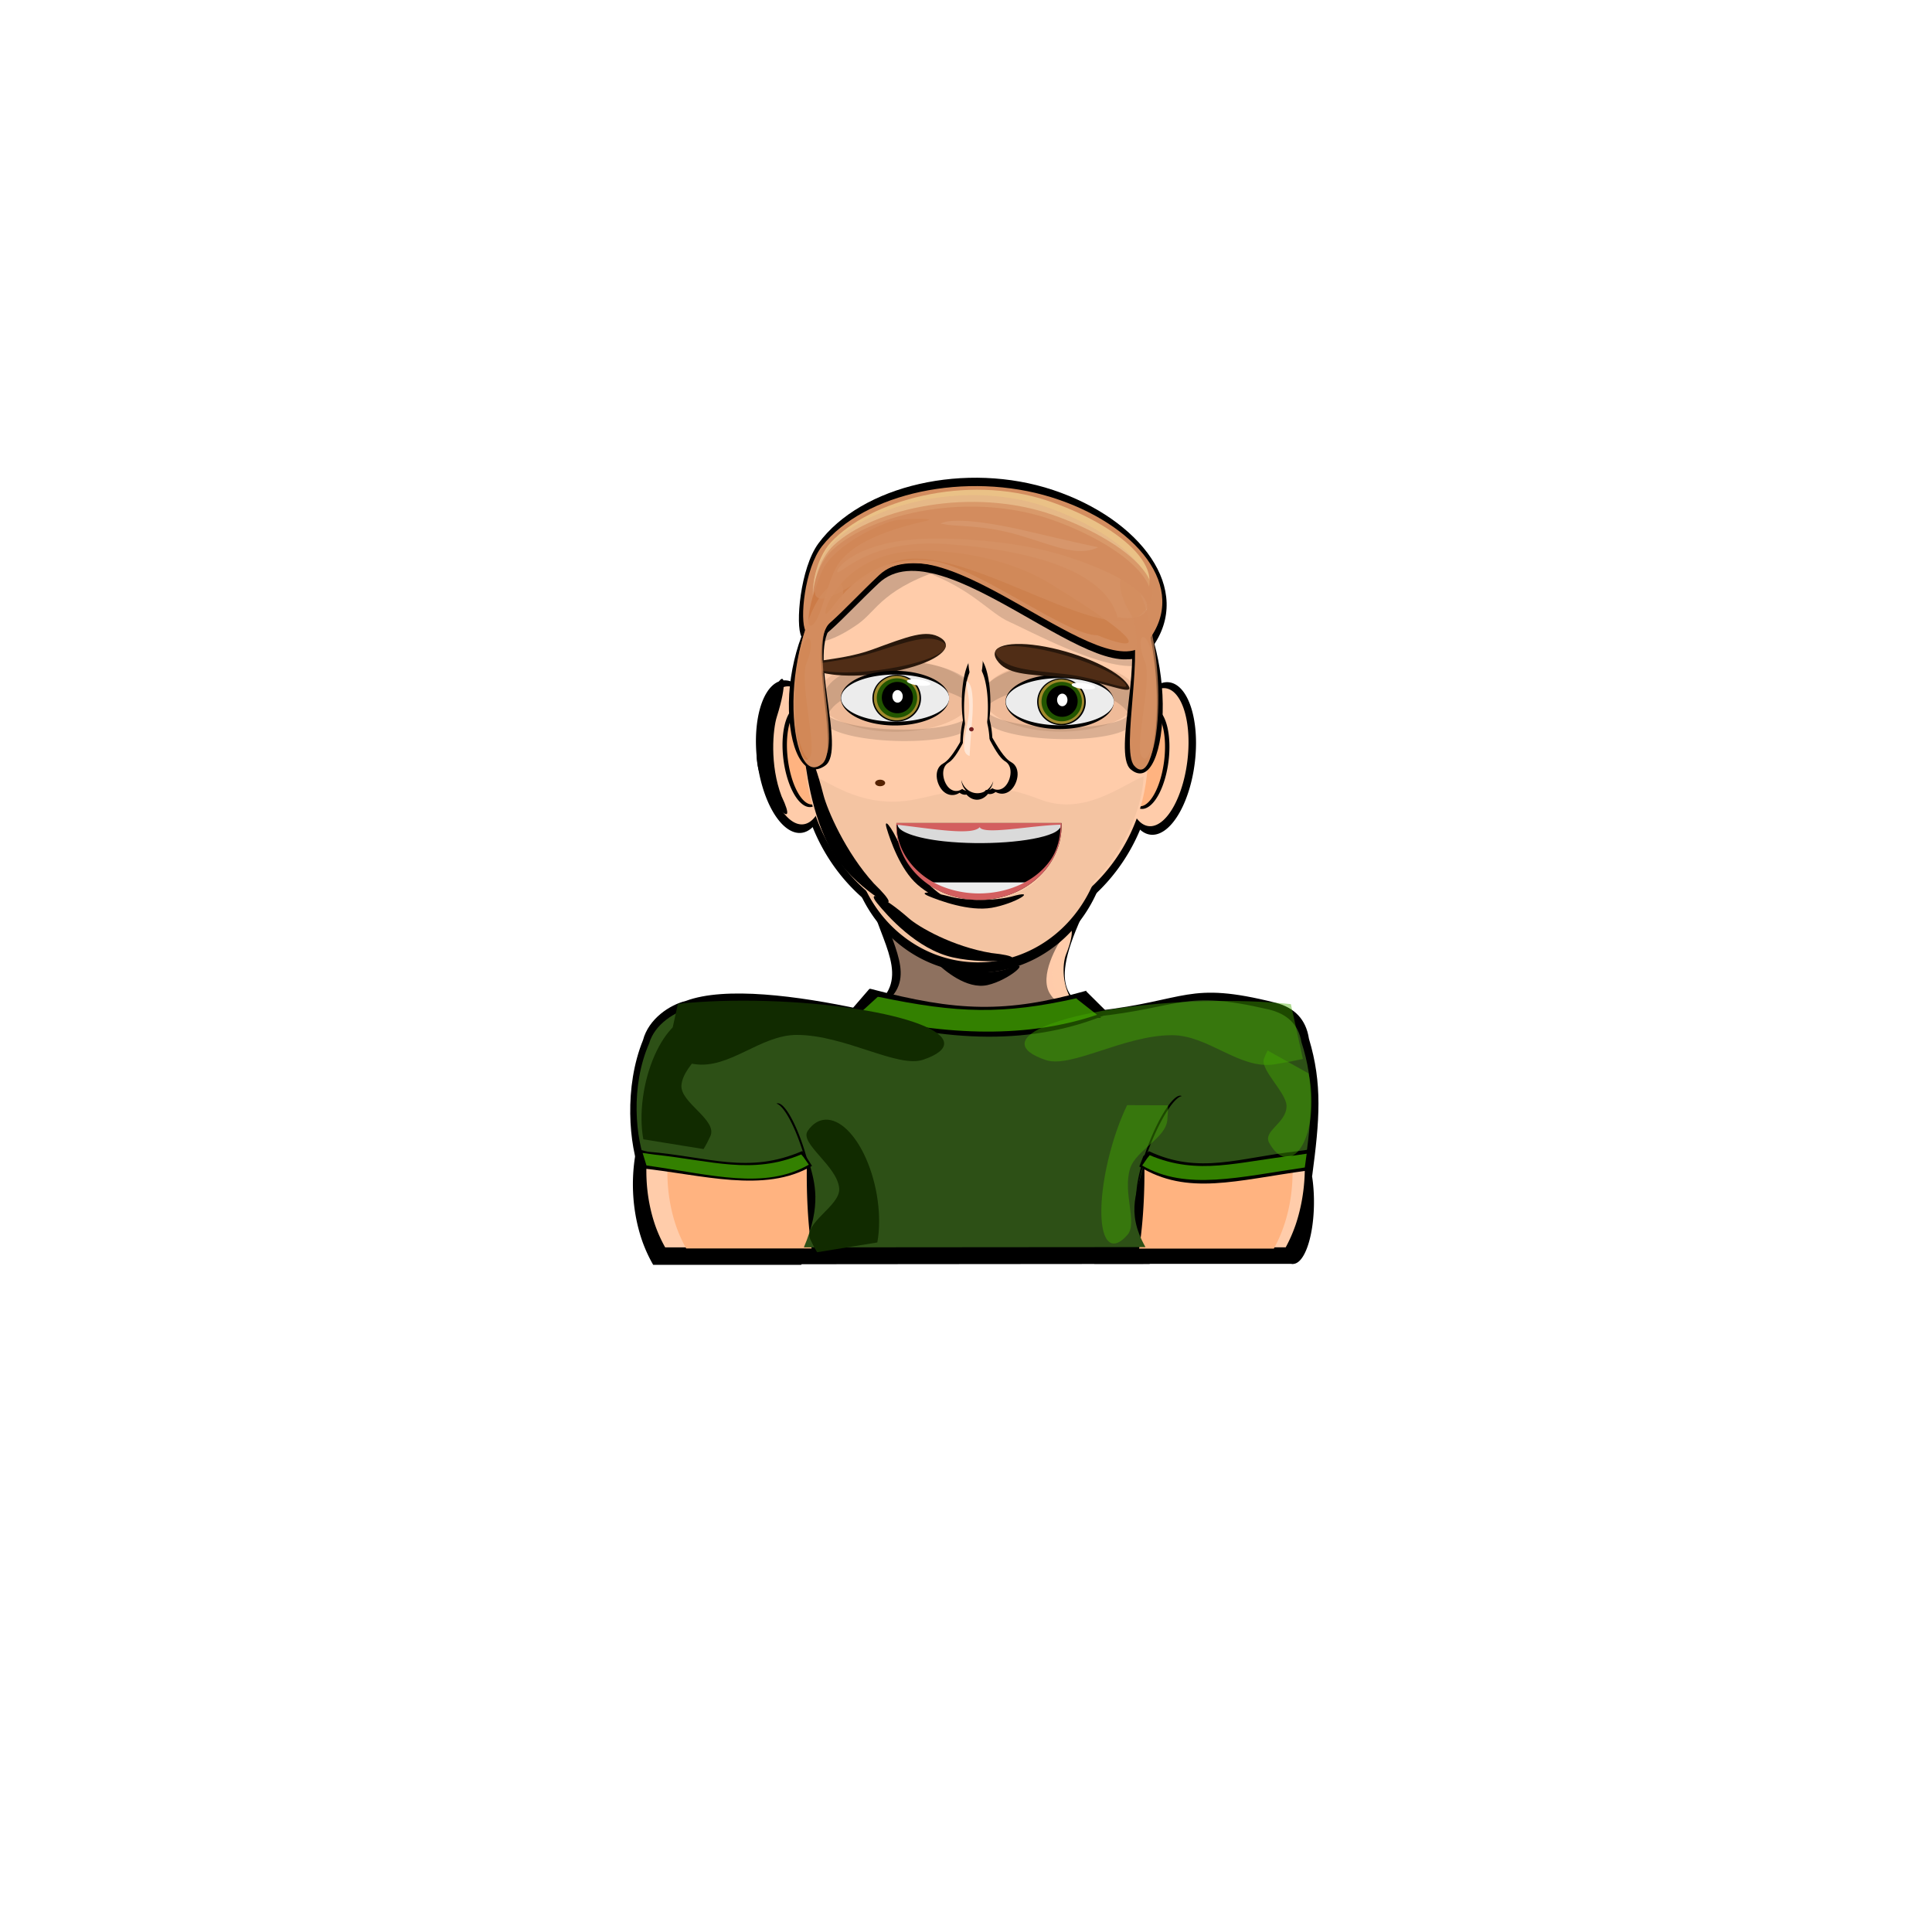 <?xml version="1.0" encoding="UTF-8" standalone="no"?>
<!-- Created with Inkscape (http://www.inkscape.org/) -->

<svg
   width="583.56mm"
   height="580.755mm"
   viewBox="0 0 583.56 580.755"
   version="1.1"
   id="svg1"
   inkscape:version="1.3 (0e150ed6c4, 2023-07-21)"
   sodipodi:docname="Avatar of Joshua.svg"
   inkscape:export-filename="Joshua Avatar\Avatar of Joshuafinal.png"
   inkscape:export-xdpi="96"
   inkscape:export-ydpi="96"
   xmlns:inkscape="http://www.inkscape.org/namespaces/inkscape"
   xmlns:sodipodi="http://sodipodi.sourceforge.net/DTD/sodipodi-0.dtd"
   xmlns="http://www.w3.org/2000/svg"
   xmlns:svg="http://www.w3.org/2000/svg">
  <sodipodi:namedview
     id="namedview1"
     pagecolor="#505050"
     bordercolor="#ffffff"
     borderopacity="1"
     inkscape:showpageshadow="0"
     inkscape:pageopacity="0"
     inkscape:pagecheckerboard="1"
     inkscape:deskcolor="#505050"
     inkscape:document-units="mm"
     inkscape:zoom="0.32917017"
     inkscape:cx="24.303538"
     inkscape:cy="1629.8561"
     inkscape:window-width="2880"
     inkscape:window-height="1514"
     inkscape:window-x="-11"
     inkscape:window-y="-11"
     inkscape:window-maximized="1"
     inkscape:current-layer="layer1" />
  <defs
     id="defs1">
    <filter
       inkscape:collect="always"
       style="color-interpolation-filters:sRGB"
       id="filter18"
       x="-0.163"
       y="-0.938"
       width="1.326"
       height="2.876">
      <feGaussianBlur
         inkscape:collect="always"
         stdDeviation="5.622"
         id="feGaussianBlur18" />
    </filter>
    <filter
       inkscape:collect="always"
       style="color-interpolation-filters:sRGB"
       id="filter18-6"
       x="-0.163"
       y="-0.938"
       width="1.326"
       height="2.876">
      <feGaussianBlur
         inkscape:collect="always"
         stdDeviation="5.622"
         id="feGaussianBlur18-6" />
    </filter>
    <filter
       inkscape:collect="always"
       style="color-interpolation-filters:sRGB"
       id="filter19"
       x="-0.066"
       y="-0.199"
       width="1.133"
       height="1.398">
      <feGaussianBlur
         inkscape:collect="always"
         stdDeviation="2.43"
         id="feGaussianBlur19" />
    </filter>
    <filter
       inkscape:collect="always"
       style="color-interpolation-filters:sRGB"
       id="filter20"
       x="-0.074"
       y="-0.223"
       width="1.148"
       height="1.446">
      <feGaussianBlur
         inkscape:collect="always"
         stdDeviation="2.722"
         id="feGaussianBlur20" />
    </filter>
    <filter
       inkscape:collect="always"
       style="color-interpolation-filters:sRGB"
       id="filter21"
       x="-0.131"
       y="-0.068"
       width="1.262"
       height="1.137">
      <feGaussianBlur
         inkscape:collect="always"
         stdDeviation="2.086"
         id="feGaussianBlur21" />
    </filter>
    <filter
       inkscape:collect="always"
       style="color-interpolation-filters:sRGB"
       id="filter22"
       x="-0.027"
       y="-0.047"
       width="1.053"
       height="1.093">
      <feGaussianBlur
         inkscape:collect="always"
         stdDeviation="2.103"
         id="feGaussianBlur22" />
    </filter>
    <filter
       inkscape:collect="always"
       style="color-interpolation-filters:sRGB"
       id="filter23"
       x="-0.008"
       y="-0.025"
       width="1.015"
       height="1.05">
      <feGaussianBlur
         inkscape:collect="always"
         stdDeviation="0.547"
         id="feGaussianBlur23" />
    </filter>
    <filter
       inkscape:collect="always"
       style="color-interpolation-filters:sRGB"
       id="filter24"
       x="-0.018"
       y="-0.049"
       width="1.037"
       height="1.098">
      <feGaussianBlur
         inkscape:collect="always"
         stdDeviation="1.458"
         id="feGaussianBlur24" />
    </filter>
    <filter
       inkscape:collect="always"
       style="color-interpolation-filters:sRGB"
       id="filter25"
       x="-0.007"
       y="-0.019"
       width="1.014"
       height="1.038">
      <feGaussianBlur
         inkscape:collect="always"
         stdDeviation="0.555"
         id="feGaussianBlur25" />
    </filter>
    <filter
       inkscape:collect="always"
       style="color-interpolation-filters:sRGB"
       id="filter26"
       x="-0.008"
       y="-0.039"
       width="1.015"
       height="1.079">
      <feGaussianBlur
         inkscape:collect="always"
         stdDeviation="0.282"
         id="feGaussianBlur26" />
    </filter>
    <filter
       inkscape:collect="always"
       style="color-interpolation-filters:sRGB"
       id="filter27"
       x="-0.028"
       y="-0.032"
       width="1.056"
       height="1.063">
      <feGaussianBlur
         inkscape:collect="always"
         stdDeviation="0.801"
         id="feGaussianBlur27" />
    </filter>
    <filter
       inkscape:collect="always"
       style="color-interpolation-filters:sRGB"
       id="filter28"
       x="-0.011"
       y="-0.044"
       width="1.022"
       height="1.087">
      <feGaussianBlur
         inkscape:collect="always"
         stdDeviation="0.82"
         id="feGaussianBlur28" />
    </filter>
    <filter
       inkscape:collect="always"
       style="color-interpolation-filters:sRGB"
       id="filter29"
       x="-0.128"
       y="-0.017"
       width="1.256"
       height="1.035">
      <feGaussianBlur
         inkscape:collect="always"
         stdDeviation="0.499"
         id="feGaussianBlur29" />
    </filter>
    <filter
       inkscape:collect="always"
       style="color-interpolation-filters:sRGB"
       id="filter30"
       x="-0.152"
       y="-0.021"
       width="1.305"
       height="1.041">
      <feGaussianBlur
         inkscape:collect="always"
         stdDeviation="0.595"
         id="feGaussianBlur30" />
    </filter>
    <filter
       inkscape:collect="always"
       style="color-interpolation-filters:sRGB"
       id="filter31"
       x="-0.387"
       y="-0.046"
       width="1.774"
       height="1.091">
      <feGaussianBlur
         inkscape:collect="always"
         stdDeviation="0.802"
         id="feGaussianBlur31" />
    </filter>
    <filter
       inkscape:collect="always"
       style="color-interpolation-filters:sRGB"
       id="filter32"
       x="-0.073"
       y="-0.165"
       width="1.146"
       height="1.33">
      <feGaussianBlur
         inkscape:collect="always"
         stdDeviation="2.822"
         id="feGaussianBlur32" />
    </filter>
    <filter
       inkscape:collect="always"
       style="color-interpolation-filters:sRGB"
       id="filter33"
       x="-0.094"
       y="-0.145"
       width="1.189"
       height="1.29">
      <feGaussianBlur
         inkscape:collect="always"
         stdDeviation="5.641"
         id="feGaussianBlur33" />
    </filter>
    <filter
       inkscape:collect="always"
       style="color-interpolation-filters:sRGB"
       id="filter34"
       x="-0.03"
       y="-0.061"
       width="1.06"
       height="1.121">
      <feGaussianBlur
         inkscape:collect="always"
         stdDeviation="0.226"
         id="feGaussianBlur34" />
    </filter>
    <filter
       inkscape:collect="always"
       style="color-interpolation-filters:sRGB"
       id="filter35"
       x="-0.012"
       y="-0.025"
       width="1.023"
       height="1.051">
      <feGaussianBlur
         inkscape:collect="always"
         stdDeviation="0.458"
         id="feGaussianBlur35" />
    </filter>
    <filter
       inkscape:collect="always"
       style="color-interpolation-filters:sRGB"
       id="filter36"
       x="-0.006"
       y="-0.018"
       width="1.011"
       height="1.036">
      <feGaussianBlur
         inkscape:collect="always"
         stdDeviation="0.179"
         id="feGaussianBlur36" />
    </filter>
    <filter
       inkscape:collect="always"
       style="color-interpolation-filters:sRGB"
       id="filter37"
       x="-0.006"
       y="-0.02"
       width="1.012"
       height="1.04">
      <feGaussianBlur
         inkscape:collect="always"
         stdDeviation="0.199"
         id="feGaussianBlur37" />
    </filter>
    <filter
       inkscape:collect="always"
       style="color-interpolation-filters:sRGB"
       id="filter40"
       x="-0.206"
       y="-0.585"
       width="1.412"
       height="2.171">
      <feGaussianBlur
         inkscape:collect="always"
         stdDeviation="16.471"
         id="feGaussianBlur40" />
    </filter>
    <filter
       inkscape:collect="always"
       style="color-interpolation-filters:sRGB"
       id="filter41"
       x="-1.821"
       y="-0.368"
       width="4.642"
       height="1.737">
      <feGaussianBlur
         inkscape:collect="always"
         stdDeviation="16.471"
         id="feGaussianBlur41" />
    </filter>
    <filter
       inkscape:collect="always"
       style="color-interpolation-filters:sRGB"
       id="filter42"
       x="-1.436"
       y="-0.389"
       width="3.871"
       height="1.778">
      <feGaussianBlur
         inkscape:collect="always"
         stdDeviation="16.471"
         id="feGaussianBlur42" />
    </filter>
    <filter
       inkscape:collect="always"
       style="color-interpolation-filters:sRGB"
       id="filter43"
       x="-0.2"
       y="-0.532"
       width="1.401"
       height="2.065">
      <feGaussianBlur
         inkscape:collect="always"
         stdDeviation="6.292"
         id="feGaussianBlur43" />
    </filter>
    <filter
       inkscape:collect="always"
       style="color-interpolation-filters:sRGB"
       id="filter43-3"
       x="-0.204"
       y="-0.541"
       width="1.408"
       height="2.083">
      <feGaussianBlur
         inkscape:collect="always"
         stdDeviation="6.399"
         id="feGaussianBlur43-6" />
    </filter>
    <filter
       inkscape:collect="always"
       style="color-interpolation-filters:sRGB"
       id="filter43-2"
       x="-0.21"
       y="-0.558"
       width="1.42"
       height="2.116">
      <feGaussianBlur
         inkscape:collect="always"
         stdDeviation="6.594"
         id="feGaussianBlur43-5" />
    </filter>
    <filter
       inkscape:collect="always"
       style="color-interpolation-filters:sRGB"
       id="filter43-2-0"
       x="-0.21"
       y="-0.558"
       width="1.42"
       height="2.116">
      <feGaussianBlur
         inkscape:collect="always"
         stdDeviation="6.594"
         id="feGaussianBlur43-5-4" />
    </filter>
    <filter
       inkscape:collect="always"
       style="color-interpolation-filters:sRGB"
       id="filter43-2-9"
       x="-0.134"
       y="-0.357"
       width="1.269"
       height="1.714">
      <feGaussianBlur
         inkscape:collect="always"
         stdDeviation="4.22"
         id="feGaussianBlur43-5-1" />
    </filter>
    <filter
       inkscape:collect="always"
       style="color-interpolation-filters:sRGB"
       id="filter44"
       x="-0.105"
       y="-0.241"
       width="1.209"
       height="1.481">
      <feGaussianBlur
         inkscape:collect="always"
         stdDeviation="5.334"
         id="feGaussianBlur44" />
    </filter>
    <filter
       inkscape:collect="always"
       style="color-interpolation-filters:sRGB"
       id="filter43-7"
       x="-0.122"
       y="-0.325"
       width="1.245"
       height="1.65">
      <feGaussianBlur
         inkscape:collect="always"
         stdDeviation="3.843"
         id="feGaussianBlur43-8" />
    </filter>
    <filter
       inkscape:collect="always"
       style="color-interpolation-filters:sRGB"
       id="filter43-6"
       x="-0.074"
       y="-0.196"
       width="1.148"
       height="1.392">
      <feGaussianBlur
         inkscape:collect="always"
         stdDeviation="2.32"
         id="feGaussianBlur43-68" />
    </filter>
    <filter
       inkscape:collect="always"
       style="color-interpolation-filters:sRGB"
       id="filter46"
       x="-0.553"
       y="-0.483"
       width="2.105"
       height="1.966">
      <feGaussianBlur
         inkscape:collect="always"
         stdDeviation="22.792"
         id="feGaussianBlur46" />
    </filter>
    <filter
       inkscape:collect="always"
       style="color-interpolation-filters:sRGB"
       id="filter46-3"
       x="-0.553"
       y="-0.483"
       width="2.105"
       height="1.966">
      <feGaussianBlur
         inkscape:collect="always"
         stdDeviation="22.792"
         id="feGaussianBlur46-3" />
    </filter>
    <filter
       inkscape:collect="always"
       style="color-interpolation-filters:sRGB"
       id="filter46-5"
       x="-0.405"
       y="-0.337"
       width="1.81"
       height="1.674">
      <feGaussianBlur
         inkscape:collect="always"
         stdDeviation="15.903"
         id="feGaussianBlur46-5" />
    </filter>
    <filter
       inkscape:collect="always"
       style="color-interpolation-filters:sRGB"
       id="filter46-5-0"
       x="-0.405"
       y="-0.337"
       width="1.81"
       height="1.674">
      <feGaussianBlur
         inkscape:collect="always"
         stdDeviation="15.903"
         id="feGaussianBlur46-5-1" />
    </filter>
    <filter
       inkscape:collect="always"
       style="color-interpolation-filters:sRGB"
       id="filter46-5-0-0"
       x="-0.405"
       y="-0.337"
       width="1.81"
       height="1.674">
      <feGaussianBlur
         inkscape:collect="always"
         stdDeviation="15.903"
         id="feGaussianBlur46-5-1-7" />
    </filter>
    <filter
       inkscape:collect="always"
       style="color-interpolation-filters:sRGB"
       id="filter46-5-0-0-6"
       x="-0.748"
       y="-0.622"
       width="2.496"
       height="2.245">
      <feGaussianBlur
         inkscape:collect="always"
         stdDeviation="29.359"
         id="feGaussianBlur46-5-1-7-2" />
    </filter>
    <filter
       inkscape:collect="always"
       style="color-interpolation-filters:sRGB"
       id="filter46-5-0-0-6-4"
       x="-0.748"
       y="-0.622"
       width="2.496"
       height="2.245">
      <feGaussianBlur
         inkscape:collect="always"
         stdDeviation="29.359"
         id="feGaussianBlur46-5-1-7-2-3" />
    </filter>
    <filter
       inkscape:collect="always"
       style="color-interpolation-filters:sRGB"
       id="filter46-5-0-0-6-4-7"
       x="-0.748"
       y="-0.622"
       width="2.496"
       height="2.245">
      <feGaussianBlur
         inkscape:collect="always"
         stdDeviation="29.359"
         id="feGaussianBlur46-5-1-7-2-3-4" />
    </filter>
    <filter
       inkscape:collect="always"
       style="color-interpolation-filters:sRGB"
       id="filter53"
       x="-0.93"
       y="-1.692"
       width="2.86"
       height="4.383">
      <feGaussianBlur
         inkscape:collect="always"
         stdDeviation="79.061"
         id="feGaussianBlur53" />
    </filter>
    <filter
       inkscape:collect="always"
       style="color-interpolation-filters:sRGB"
       id="filter54"
       x="-1.24"
       y="-1.162"
       width="3.481"
       height="3.325">
      <feGaussianBlur
         inkscape:collect="always"
         stdDeviation="65.006"
         id="feGaussianBlur54" />
    </filter>
  </defs>
  <g
     inkscape:label="Layer 1"
     inkscape:groupmode="layer"
     id="layer1"
     transform="translate(-38.989,113.71)">
    <g
       id="g55"
       transform="translate(67.518,-23.31)">
      <path
         style="opacity:0.87;mix-blend-mode:normal;fill:#ffffff;fill-opacity:1;stroke:#550000;stroke-width:0;filter:url(#filter54)"
         id="path53"
         sodipodi:type="arc"
         sodipodi:cx="268.63266"
         sodipodi:cy="102.33021"
         sodipodi:rx="62.896481"
         sodipodi:ry="67.116371"
         sodipodi:start="0.45980769"
         sodipodi:end="0.45949675"
         sodipodi:open="true"
         sodipodi:arc-type="arc"
         d="m 324.997,132.115 a 62.896,67.116 0 0 1 -84.271,30.363 62.896,67.116 0 0 1 -28.461,-89.923 62.896,67.116 0 0 1 84.267,-30.377 62.896,67.116 0 0 1 28.474,89.918"
         transform="matrix(0.968,0,0,0.895,6.573,17.756)" />
      <g
         id="g54">
        <path
           id="rect45-0-9"
           style="opacity:0.87;fill:#ffffff;stroke:#550000;stroke-width:0;filter:url(#filter53)"
           d="m 337.167,188.525 c -10.156,0.844 -16.176,7.502 -34.942,13.265 l -69.801,6.944 c -18.043,-4.8 -39.137,-7.374 -51.19,1.552 -4.841,2.511 -11.539,10.512 -13.809,21.691 -6.896,24.41 -7.272,53.304 -4.86,68.633 L 361.147,278.266 c 3.682,-28.021 5.535,-46.642 2.901,-69.116 -0.286,-9.916 -3.336,-15.685 -8.883,-17.543 -7.911,-2.649 -13.381,-3.466 -17.998,-3.083 z" />
        <path
           id="rect45-0"
           style="fill:#000000;stroke:#550000;stroke-width:0"
           d="m 178.632,211.883 c 11.884,-4.447 33.759,-1.541 52.626,2.471 l 71.472,0.534 c 27.613,-3.12 27.344,-9.133 53.916,-2.482 5.822,1.457 9.306,5.048 10.188,10.891 4.131,13.656 3.215,24.606 0.984,41.399 l -49.702,-0.701 c -1.528,8.269 -5.756,15.236 0.622,27.322 l -105.333,0.088 c 5.599,-14.169 3.272,-21.685 1.778,-27.639 l -50.212,0.577 c -3.558,-9.007 -5.053,-26.448 0.725,-40.633 1.675,-6.416 8.099,-10.672 12.935,-11.827 z"
           sodipodi:nodetypes="cccsccccccccc" />
        <path
           id="path45-3"
           style="fill:#000000;stroke:#550000;stroke-width:0"
           d="m 336.794,224.691 a 28.475,39.439 0 0 0 -23.698,21.862 28.475,39.439 0 0 0 3.174,41.81 h 44.689 a 28.475,39.439 0 0 0 3.173,-6.812 l 0.004,-0.01 a 28.475,39.439 0 0 0 -12.891,-52.838 28.475,39.439 0 0 0 -14.451,-4.011 z" />
        <rect
           style="fill:#000000;fill-opacity:1;stroke:#550000;stroke-width:0"
           id="rect47"
           width="60.104"
           height="9.235"
           x="302.012"
           y="282.055" />
        <path
           style="fill:#000000;fill-opacity:1;stroke:#550000;stroke-width:0"
           id="path47"
           sodipodi:type="arc"
           sodipodi:cx="362.00638"
           sodipodi:cy="272.59985"
           sodipodi:rx="6.3480148"
           sodipodi:ry="18.716335"
           sodipodi:start="0.45980769"
           sodipodi:end="0.45949675"
           sodipodi:open="true"
           sodipodi:arc-type="arc"
           d="m 367.695,280.906 a 6.348,18.716 0 0 1 -8.505,8.467 6.348,18.716 0 0 1 -2.872,-25.076 6.348,18.716 0 0 1 8.505,-8.471 6.348,18.716 0 0 1 2.874,25.075" />
        <path
           id="path45"
           style="fill:#ffccaa;stroke:#550000;stroke-width:0"
           d="m 337.07,222.849 a 26.808,39.299 0 0 0 -22.311,21.784 26.808,39.299 0 0 0 2.988,41.662 h 42.074 a 26.808,39.299 0 0 0 2.988,-6.788 l 0.004,-0.01 a 26.808,39.299 0 0 0 -12.136,-52.65 26.808,39.299 0 0 0 -13.606,-3.997 z" />
        <path
           id="path45-3-5"
           style="fill:#000000;stroke:#550000;stroke-width:0"
           d="m 192.935,227.92 a 28.475,39.439 0 0 1 23.698,21.862 28.475,39.439 0 0 1 -3.174,41.81 h -44.689 a 28.475,39.439 0 0 1 -3.173,-6.812 l -0.004,-0.01 a 28.475,39.439 0 0 1 12.891,-52.838 28.475,39.439 0 0 1 14.451,-4.011 z" />
        <path
           id="path45-0"
           style="fill:#ffccaa;stroke:#550000;stroke-width:0"
           d="m 194.772,226.073 a 26.38,37.312 0 0 1 21.955,20.683 26.38,37.312 0 0 1 -2.94,39.555 h -41.402 a 26.38,37.312 0 0 1 -2.94,-6.444 l -0.004,-0.01 a 26.38,37.312 0 0 1 11.942,-49.988 26.38,37.312 0 0 1 13.388,-3.795 z" />
        <path
           id="path45-0-3"
           style="fill:#ffb380;stroke:#550000;stroke-width:0;filter:url(#filter46)"
           d="m -52.244,291.166 a 49.517,70.037 0 0 1 41.211,38.823 49.517,70.037 0 0 1 -5.519,74.248 H -94.267 a 49.517,70.037 0 0 1 -5.518,-12.097 l -0.007,-0.02 a 49.517,70.037 0 0 1 22.417,-93.831 49.517,70.037 0 0 1 25.131,-7.124 z"
           transform="matrix(0.533,0,0,0.533,228.982,71.181)" />
        <path
           id="path45-0-3-9"
           style="fill:#ffb380;stroke:#550000;stroke-width:0;filter:url(#filter46-3)"
           d="m 203.061,291.245 a 49.517,70.037 0 0 1 41.211,38.823 49.517,70.037 0 0 1 -5.519,74.248 h -77.714 a 49.517,70.037 0 0 1 -5.518,-12.097 l -0.007,-0.02 a 49.517,70.037 0 0 1 22.417,-93.831 49.517,70.037 0 0 1 25.131,-7.124 z"
           transform="matrix(0.533,0,0,0.533,228.982,71.181)" />
        <path
           id="path45-0-9"
           style="fill:#000000;stroke:#550000;stroke-width:0"
           d="m 223.222,226.796 a 7.583,37.775 0 0 1 6.311,20.94 7.583,37.775 0 0 1 -0.845,40.047 h -11.901 a 7.583,37.775 0 0 1 -0.845,-6.524 l -0.001,-0.01 a 7.583,37.775 0 0 1 3.433,-50.609 7.583,37.775 0 0 1 3.848,-3.842 z" />
        <path
           id="path45-0-9-9"
           style="fill:#000000;stroke:#550000;stroke-width:0"
           d="m 310.061,225.893 a 7.583,37.775 0 0 1 6.311,20.94 7.583,37.775 0 0 1 -0.845,40.047 h -11.901 a 7.583,37.775 0 0 1 -0.845,-6.525 l -0.001,-0.01 a 7.583,37.775 0 0 1 3.433,-50.609 7.583,37.775 0 0 1 3.848,-3.842 z" />
        <path
           id="rect45"
           style="fill:#2d5016;stroke:#550000;stroke-width:0"
           d="m 180.214,213.968 c 11.641,-4.045 33.07,-1.402 51.551,2.248 l 70.013,0.486 c 27.049,-2.838 26.786,-8.309 52.815,-2.258 5.703,1.326 9.116,4.592 9.98,9.908 4.046,12.424 3.149,22.386 0.963,37.664 l -48.687,-0.638 c -1.497,7.523 -5.638,13.861 0.61,24.856 l -103.181,0.08 c 5.485,-12.89 3.205,-19.729 1.741,-25.145 l -49.186,0.525 c -3.486,-8.194 -4.95,-24.061 0.71,-36.966 1.641,-5.837 7.934,-9.709 12.671,-10.76 z"
           sodipodi:nodetypes="cccsccccccccc" />
        <path
           id="rect44-1-0"
           style="fill:#000000;stroke:#550000;stroke-width:0"
           d="m 164.414,256.762 2.724,0.657 c 18.746,1.571 30.212,6.886 46.682,-0.207 l 0.847,1.247 2.075,3.244 c -14.306,8.486 -33.611,2.567 -51.523,0.737 z"
           sodipodi:nodetypes="ccccccc" />
        <path
           id="rect43"
           style="stroke:#550000;stroke-width:0"
           d="m 235.824,186.171 62.385,0.301 c -11.079,24.192 -1.903,25.181 5.894,30.546 l -74.095,-0.526 c 17.208,-7.545 9.983,-18.059 5.816,-30.32 z"
           sodipodi:nodetypes="ccccc" />
        <path
           id="path12-5-4"
           style="mix-blend-mode:normal;fill:#ffccaa;stroke:#550000;stroke-width:0;filter:url(#filter43-6)"
           d="m 109.606,263.564 c -20.936,-1.457 -39.519,-9.987 -44.942,-13.844 -15.41,-10.959 -23.357,-12.365 -17.456,-6.391 6.001,6.076 23.085,21.887 42.3,24.283 19.965,2.49 46.3,-3.673 20.192,-4.059"
           sodipodi:nodetypes="csssc"
           transform="matrix(0.254,0.238,-0.623,0.332,432.61,99.577)" />
        <path
           id="rect43-8"
           style="opacity:0.746;fill:#ffccaa;stroke:#550000;stroke-width:0;filter:url(#filter44)"
           d="m 18.843,218.149 102.903,0.519 c -18.275,41.733 -3.139,43.439 9.722,52.693 L 9.25,270.453 c 28.384,-13.015 16.467,-31.152 9.593,-52.304 z"
           sodipodi:nodetypes="ccccc"
           transform="matrix(0.533,0,0,0.533,228.982,71.181)" />
        <g
           id="g5"
           transform="matrix(0.554,0,0,0.56,107.006,66.005)">
          <path
             style="fill:#000000;stroke:#550000;stroke-width:0"
             id="path1-08"
             sodipodi:type="arc"
             sodipodi:cx="288.06506"
             sodipodi:cy="100.55949"
             sodipodi:rx="98.866043"
             sodipodi:ry="100.27266"
             sodipodi:start="0.45980769"
             sodipodi:end="0.45949675"
             sodipodi:open="true"
             sodipodi:arc-type="arc"
             d="M 376.663,145.058 A 98.866,100.273 0 0 1 244.198,190.421 98.866,100.273 0 0 1 199.461,56.075 98.866,100.273 0 0 1 331.919,10.691 98.866,100.273 0 0 1 376.676,145.03" />
          <path
             style="fill:#000000;stroke:#550000;stroke-width:0"
             id="path1-6-9"
             sodipodi:type="arc"
             sodipodi:cx="287.9664"
             sodipodi:cy="128.09909"
             sodipodi:rx="97.057518"
             sodipodi:ry="100.27266"
             sodipodi:start="0.45980769"
             sodipodi:end="0.45949675"
             sodipodi:open="true"
             sodipodi:arc-type="arc"
             d="M 374.943,172.598 A 97.058,100.273 0 0 1 244.901,217.961 97.058,100.273 0 0 1 200.983,83.614 97.058,100.273 0 0 1 331.018,38.231 97.058,100.273 0 0 1 374.957,172.57" />
          <path
             style="fill:#000000;stroke:#550000;stroke-width:0"
             id="path1-0-9"
             sodipodi:type="arc"
             sodipodi:cx="288.70673"
             sodipodi:cy="168.90822"
             sodipodi:rx="71.738167"
             sodipodi:ry="76.35994"
             sodipodi:start="0.45980769"
             sodipodi:end="0.45949675"
             sodipodi:open="true"
             sodipodi:arc-type="arc"
             d="m 352.994,202.795 a 71.738,76.36 0 0 1 -96.118,34.545 71.738,76.36 0 0 1 -32.462,-102.308 71.738,76.36 0 0 1 96.113,-34.561 71.738,76.36 0 0 1 32.477,102.302" />
        </g>
        <g
           id="g4-4"
           transform="matrix(-0.529,-0.065,-0.065,0.529,270.304,73.527)">
          <g
             id="g3-6-2"
             transform="matrix(1.154,0,0,1.105,15.177,-10.897)"
             style="fill:#000000">
            <path
               style="fill:#000000;stroke:#550000;stroke-width:0"
               id="path2-3-4"
               sodipodi:type="arc"
               sodipodi:cx="-109.126"
               sodipodi:cy="108.98391"
               sodipodi:rx="17.335119"
               sodipodi:ry="39.359245"
               sodipodi:start="0.45980769"
               sodipodi:end="0.45949675"
               sodipodi:open="true"
               sodipodi:arc-type="arc"
               d="m -93.591,126.451 a 17.335,39.359 0 0 1 -23.226,17.806 17.335,39.359 0 0 1 -7.844,-52.734 17.335,39.359 0 0 1 23.225,-17.814 17.335,39.359 0 0 1 7.848,52.731" />
            <path
               style="fill:#000000;stroke:#550000;stroke-width:0"
               id="path3-6-8-3"
               sodipodi:type="arc"
               sodipodi:cx="-103.65543"
               sodipodi:cy="110.31282"
               sodipodi:rx="12.219838"
               sodipodi:ry="28.844503"
               sodipodi:start="0.45980769"
               sodipodi:end="0.45949675"
               sodipodi:open="true"
               sodipodi:arc-type="arc"
               d="m -92.705,123.113 a 12.22,28.845 0 0 1 -16.373,13.049 12.22,28.845 0 0 1 -5.529,-38.646 12.22,28.845 0 0 1 16.372,-13.055 12.22,28.845 0 0 1 5.532,38.644" />
            <path
               style="fill:#000000;stroke:#550000;stroke-width:0"
               id="path3-9-8"
               sodipodi:type="arc"
               sodipodi:cx="-102.44772"
               sodipodi:cy="110.54691"
               sodipodi:rx="10.941018"
               sodipodi:ry="27.2815"
               sodipodi:start="0.45980769"
               sodipodi:end="0.45949675"
               sodipodi:open="true"
               sodipodi:arc-type="arc"
               d="m -92.643,122.654 a 10.941,27.282 0 0 1 -14.659,12.342 10.941,27.282 0 0 1 -4.951,-36.552 10.941,27.282 0 0 1 14.658,-12.348 10.941,27.282 0 0 1 4.953,36.55" />
          </g>
          <g
             id="g3-4">
            <path
               style="fill:#ffccaa;stroke:#550000;stroke-width:0"
               id="path2-35"
               sodipodi:type="arc"
               sodipodi:cx="-109.126"
               sodipodi:cy="108.98391"
               sodipodi:rx="17.335119"
               sodipodi:ry="39.359245"
               sodipodi:start="0.45980769"
               sodipodi:end="0.45949675"
               sodipodi:open="true"
               sodipodi:arc-type="arc"
               d="m -93.591,126.451 a 17.335,39.359 0 0 1 -23.226,17.806 17.335,39.359 0 0 1 -7.844,-52.734 17.335,39.359 0 0 1 23.225,-17.814 17.335,39.359 0 0 1 7.848,52.731" />
            <path
               style="fill:#000000;stroke:#550000;stroke-width:0"
               id="path3-6-0"
               sodipodi:type="arc"
               sodipodi:cx="-103.65543"
               sodipodi:cy="110.31282"
               sodipodi:rx="12.219838"
               sodipodi:ry="28.844503"
               sodipodi:start="0.45980769"
               sodipodi:end="0.45949675"
               sodipodi:open="true"
               sodipodi:arc-type="arc"
               d="m -92.705,123.113 a 12.22,28.845 0 0 1 -16.373,13.049 12.22,28.845 0 0 1 -5.529,-38.646 12.22,28.845 0 0 1 16.372,-13.055 12.22,28.845 0 0 1 5.532,38.644" />
            <path
               style="fill:#ffb380;stroke:#550000;stroke-width:0"
               id="path3-68"
               sodipodi:type="arc"
               sodipodi:cx="-102.44772"
               sodipodi:cy="110.54691"
               sodipodi:rx="10.941018"
               sodipodi:ry="27.2815"
               sodipodi:start="0.45980769"
               sodipodi:end="0.45949675"
               sodipodi:open="true"
               sodipodi:arc-type="arc"
               d="m -92.643,122.654 a 10.941,27.282 0 0 1 -14.659,12.342 10.941,27.282 0 0 1 -4.951,-36.552 10.941,27.282 0 0 1 14.658,-12.348 10.941,27.282 0 0 1 4.953,36.55" />
          </g>
        </g>
        <g
           id="g4-4-0"
           transform="matrix(0.529,-0.065,0.065,0.529,262.224,72.977)">
          <g
             id="g3-6-2-8"
             transform="matrix(1.154,0,0,1.105,15.177,-10.897)"
             style="fill:#000000">
            <path
               style="fill:#000000;stroke:#550000;stroke-width:0"
               id="path2-3-4-8"
               sodipodi:type="arc"
               sodipodi:cx="-109.126"
               sodipodi:cy="108.98391"
               sodipodi:rx="17.335119"
               sodipodi:ry="39.359245"
               sodipodi:start="0.45980769"
               sodipodi:end="0.45949675"
               sodipodi:open="true"
               sodipodi:arc-type="arc"
               d="m -93.591,126.451 a 17.335,39.359 0 0 1 -23.226,17.806 17.335,39.359 0 0 1 -7.844,-52.734 17.335,39.359 0 0 1 23.225,-17.814 17.335,39.359 0 0 1 7.848,52.731" />
            <path
               style="fill:#000000;stroke:#550000;stroke-width:0"
               id="path3-6-8-3-4"
               sodipodi:type="arc"
               sodipodi:cx="-103.65543"
               sodipodi:cy="110.31282"
               sodipodi:rx="12.219838"
               sodipodi:ry="28.844503"
               sodipodi:start="0.45980769"
               sodipodi:end="0.45949675"
               sodipodi:open="true"
               sodipodi:arc-type="arc"
               d="m -92.705,123.113 a 12.22,28.845 0 0 1 -16.373,13.049 12.22,28.845 0 0 1 -5.529,-38.646 12.22,28.845 0 0 1 16.372,-13.055 12.22,28.845 0 0 1 5.532,38.644" />
            <path
               style="fill:#000000;stroke:#550000;stroke-width:0"
               id="path3-9-8-1"
               sodipodi:type="arc"
               sodipodi:cx="-102.44772"
               sodipodi:cy="110.54691"
               sodipodi:rx="10.941018"
               sodipodi:ry="27.2815"
               sodipodi:start="0.45980769"
               sodipodi:end="0.45949675"
               sodipodi:open="true"
               sodipodi:arc-type="arc"
               d="m -92.643,122.654 a 10.941,27.282 0 0 1 -14.659,12.342 10.941,27.282 0 0 1 -4.951,-36.552 10.941,27.282 0 0 1 14.658,-12.348 10.941,27.282 0 0 1 4.953,36.55" />
          </g>
          <g
             id="g3-4-0">
            <path
               style="fill:#ffccaa;stroke:#550000;stroke-width:0"
               id="path2-35-7"
               sodipodi:type="arc"
               sodipodi:cx="-109.126"
               sodipodi:cy="108.98391"
               sodipodi:rx="17.335119"
               sodipodi:ry="39.359245"
               sodipodi:start="0.45980769"
               sodipodi:end="0.45949675"
               sodipodi:open="true"
               sodipodi:arc-type="arc"
               d="m -93.591,126.451 a 17.335,39.359 0 0 1 -23.226,17.806 17.335,39.359 0 0 1 -7.844,-52.734 17.335,39.359 0 0 1 23.225,-17.814 17.335,39.359 0 0 1 7.848,52.731" />
            <path
               style="fill:#000000;stroke:#550000;stroke-width:0"
               id="path3-6-0-8"
               sodipodi:type="arc"
               sodipodi:cx="-103.65543"
               sodipodi:cy="110.31282"
               sodipodi:rx="12.219838"
               sodipodi:ry="28.844503"
               sodipodi:start="0.45980769"
               sodipodi:end="0.45949675"
               sodipodi:open="true"
               sodipodi:arc-type="arc"
               d="m -92.705,123.113 a 12.22,28.845 0 0 1 -16.373,13.049 12.22,28.845 0 0 1 -5.529,-38.646 12.22,28.845 0 0 1 16.372,-13.055 12.22,28.845 0 0 1 5.532,38.644" />
            <path
               style="fill:#ffb380;stroke:#550000;stroke-width:0"
               id="path3-68-8"
               sodipodi:type="arc"
               sodipodi:cx="-102.44772"
               sodipodi:cy="110.54691"
               sodipodi:rx="10.941018"
               sodipodi:ry="27.2815"
               sodipodi:start="0.45980769"
               sodipodi:end="0.45949675"
               sodipodi:open="true"
               sodipodi:arc-type="arc"
               d="m -92.643,122.654 a 10.941,27.282 0 0 1 -14.659,12.342 10.941,27.282 0 0 1 -4.951,-36.552 10.941,27.282 0 0 1 14.658,-12.348 10.941,27.282 0 0 1 4.953,36.55" />
          </g>
        </g>
        <path
           style="fill:#ffccaa;stroke:#550000;stroke-width:0"
           id="path1"
           sodipodi:type="arc"
           sodipodi:cx="266.53931"
           sodipodi:cy="123.14999"
           sodipodi:rx="52.670208"
           sodipodi:ry="53.419563"
           sodipodi:start="0.45980769"
           sodipodi:end="0.45949675"
           sodipodi:open="true"
           sodipodi:arc-type="arc"
           d="m 313.739,146.856 a 52.67,53.42 0 0 1 -70.57,24.167 52.67,53.42 0 0 1 -23.833,-71.572 52.67,53.42 0 0 1 70.566,-24.178 52.67,53.42 0 0 1 23.844,71.568" />
        <path
           style="fill:#ffccaa;stroke:#550000;stroke-width:0"
           id="path1-6"
           sodipodi:type="arc"
           sodipodi:cx="266.48676"
           sodipodi:cy="137.82153"
           sodipodi:rx="51.70673"
           sodipodi:ry="53.419563"
           sodipodi:start="0.45980769"
           sodipodi:end="0.45949675"
           sodipodi:open="true"
           sodipodi:arc-type="arc"
           d="m 312.823,161.528 a 51.707,53.42 0 0 1 -69.279,24.167 51.707,53.42 0 0 1 -23.397,-71.572 51.707,53.42 0 0 1 69.275,-24.178 51.707,53.42 0 0 1 23.408,71.568" />
        <path
           style="fill:#ffccaa;stroke:#550000;stroke-width:0"
           id="path1-0"
           sodipodi:type="arc"
           sodipodi:cx="266.88116"
           sodipodi:cy="159.56229"
           sodipodi:rx="38.218018"
           sodipodi:ry="40.680233"
           sodipodi:start="0.45980769"
           sodipodi:end="0.45949675"
           sodipodi:open="true"
           sodipodi:arc-type="arc"
           d="m 301.13,177.615 a 38.218,40.68 0 0 1 -51.206,18.404 38.218,40.68 0 0 1 -17.294,-54.504 38.218,40.68 0 0 1 51.203,-18.412 38.218,40.68 0 0 1 17.302,54.501" />
        <path
           style="opacity:0.479;fill:#deaa87;stroke:#550000;stroke-width:0"
           id="path9-0"
           sodipodi:type="arc"
           sodipodi:cx="241.87328"
           sodipodi:cy="119.79919"
           sodipodi:rx="23.466408"
           sodipodi:ry="10.81249"
           sodipodi:start="0.45980769"
           sodipodi:end="0.45949675"
           sodipodi:open="true"
           sodipodi:arc-type="arc"
           d="m 262.902,124.598 a 23.466,10.812 0 0 1 -31.441,4.892 23.466,10.812 0 0 1 -10.619,-14.487 23.466,10.812 0 0 1 31.44,-4.894 23.466,10.812 0 0 1 10.623,14.486" />
        <path
           style="opacity:0.473;fill:#deaa87;stroke:#550000;stroke-width:0"
           id="path9-0-5"
           sodipodi:type="arc"
           sodipodi:cx="291.80063"
           sodipodi:cy="119.90928"
           sodipodi:rx="23.466408"
           sodipodi:ry="10.651911"
           sodipodi:start="0.45980769"
           sodipodi:end="0.45949675"
           sodipodi:open="true"
           sodipodi:arc-type="arc"
           d="m 312.83,124.636 a 23.466,10.652 0 0 1 -31.441,4.819 23.466,10.652 0 0 1 -10.619,-14.272 23.466,10.652 0 0 1 31.44,-4.821 23.466,10.652 0 0 1 10.623,14.271" />
        <path
           id="path9-0-5-6-0"
           style="opacity:0.378;mix-blend-mode:normal;fill:#000000;stroke:#550000;stroke-width:0;filter:url(#filter19)"
           d="m 24.558,71.683 a 44.048,21.452 0 0 0 -36.659,11.891 44.048,21.452 0 0 0 -1.439,17.346 44.048,21.452 0 0 1 2.92,-3.867 44.048,21.452 0 0 1 59.014,-9.71 44.048,21.452 0 0 1 21.466,11.395 44.048,21.452 0 0 0 -22.946,-24.873 44.048,21.452 0 0 0 -22.355,-2.182 z"
           transform="matrix(0.533,0,0,0.533,228.982,71.181)" />
        <path
           id="path9-0-5-6-0-3"
           style="opacity:0.378;fill:#000000;stroke:#550000;stroke-width:0;filter:url(#filter20)"
           d="m 118.685,72.667 a 44.048,21.452 0 0 1 36.659,11.891 44.048,21.452 0 0 1 1.439,17.346 44.048,21.452 0 0 0 -2.92,-3.867 44.048,21.452 0 0 0 -59.014,-9.71 44.048,21.452 0 0 0 -21.466,11.395 44.048,21.452 0 0 1 22.946,-24.873 44.048,21.452 0 0 1 22.355,-2.182 z"
           transform="matrix(0.533,0,0,0.533,228.982,71.181)" />
        <path
           id="path9-0-5-6-0-3-6"
           style="opacity:0.378;mix-blend-mode:normal;fill:#000000;stroke:#550000;stroke-width:0;filter:url(#filter18)"
           d="m 118.217,115.643 a 41.436,10.341 1.487 0 0 35.157,-4.614 41.436,10.341 1.487 0 0 2.372,-8.293 41.436,10.341 1.487 0 1 -2.972,1.771 41.436,10.341 1.487 0 1 -56.042,2.894 41.436,10.341 1.487 0 1 -19.508,-6.12 41.436,10.341 1.487 0 0 20.108,12.642 41.436,10.341 1.487 0 0 20.885,1.72 z"
           transform="matrix(0.533,0,0,0.533,228.982,71.181)" />
        <path
           id="path9-0-5-6-0-3-6-1"
           style="opacity:0.378;fill:#000000;stroke:#550000;stroke-width:0;filter:url(#filter18-6)"
           d="m 26.916,116.726 a 41.436,10.341 1.487 0 0 35.157,-4.614 41.436,10.341 1.487 0 0 2.371,-8.293 41.436,10.341 1.487 0 1 -2.972,1.771 41.436,10.341 1.487 0 1 -56.042,2.894 41.436,10.341 1.487 0 1 -19.508,-6.12 41.436,10.341 1.487 0 0 20.108,12.642 41.436,10.341 1.487 0 0 20.885,1.72 z"
           transform="matrix(0.533,0,0,0.533,228.982,71.181)" />
        <path
           id="path9-0-5-6-0-3-4"
           style="opacity:0.378;fill:#000000;stroke:#550000;stroke-width:0;filter:url(#filter33)"
           d="m 89.019,49.267 c 9.839,4.283 53.936,28.407 73.359,24.574 12.959,-2.557 -20.073,-9.889 -10.359,-13.008 13.139,-4.263 19.827,-13.287 18.418,-24.853 -2.303,1.485 -4.956,2.733 -7.921,3.726 -25.821,8.292 -68.69,-3.676 -95.753,-26.733 C 54.579,2.591 47.165,-8.809 45.965,-19.003 28.519,-8.123 17.064,0.633 40.494,20.6 c 27.784,10.17 36.973,23.638 48.525,28.667 z"
           sodipodi:nodetypes="csccccccc"
           transform="matrix(0.533,0,0,0.533,228.982,71.181)" />
        <path
           id="path15-9-1-9-1-7"
           style="opacity:0.225;fill:#241f1c;stroke:#550000;stroke-width:0;filter:url(#filter22)"
           d="m -24.87,134.831 c -0.558,20.44 9.233,40.093 29.695,63.253 11.849,13.412 6.785,16.18 30.395,34.55 35.442,22.022 84.509,7.656 102.06,-36.822 l 0.081,0.047 c 11.287,-10.872 26.828,-36.221 27.55,-59.126 -12.362,5.052 -33.851,22.792 -58.85,13.013 -26.113,-10.214 -39.842,-6.893 -68.027,-0.463 -30.723,7.009 -49.591,-8.363 -62.904,-14.452 z m 51.746,28.538 h 89.848 c 0.251,7.498 -1.34,14.942 -4.632,21.667 l -0.006,0.012 C 101.205,207.353 74.782,209.488 52.516,204.179 36.729,196.251 26.273,181.162 26.876,163.369 Z"
           sodipodi:nodetypes="csccccsscccsscscc"
           transform="matrix(0.533,0,0,0.533,228.982,71.181)" />
        <g
           id="g8-1"
           transform="matrix(0.64,0,0,0.593,201.958,43.473)"
           style="mix-blend-mode:normal;fill:#000000;filter:url(#filter21)">
          <path
             style="fill:#000000;stroke:#550000;stroke-width:0"
             id="path5-0"
             sodipodi:type="arc"
             sodipodi:cx="100.67159"
             sodipodi:cy="153.03217"
             sodipodi:rx="7.6018753"
             sodipodi:ry="21.455763"
             sodipodi:start="0.45980769"
             sodipodi:end="0.45949675"
             sodipodi:open="true"
             sodipodi:arc-type="arc"
             d="m 107.484,162.554 a 7.602,21.456 0 0 1 -10.185,9.707 7.602,21.456 0 0 1 -3.44,-28.747 7.602,21.456 0 0 1 10.185,-9.711 7.602,21.456 0 0 1 3.441,28.745" />
          <path
             style="fill:#000000;stroke:#550000;stroke-width:0"
             id="path7-5-1"
             sodipodi:type="arc"
             sodipodi:cx="166.91101"
             sodipodi:cy="111.0773"
             sodipodi:rx="2.8418229"
             sodipodi:ry="1.8471849"
             sodipodi:start="0.45980769"
             sodipodi:end="0.45949675"
             sodipodi:open="true"
             sodipodi:arc-type="arc"
             d="m 169.458,111.897 a 2.842,1.847 0 0 1 -3.808,0.836 2.842,1.847 0 0 1 -1.286,-2.475 2.842,1.847 0 0 1 3.807,-0.836 2.842,1.847 0 0 1 1.287,2.475"
             transform="rotate(28.267)" />
          <path
             id="path5-8-2"
             style="fill:#000000;stroke:#550000;stroke-width:0"
             d="m 96.322,172.676 c -1.915,5.766 -6.603,8.126 -10.471,5.271 -3.868,-2.855 -6.062,-11.799 -0.837,-14.9 6.604,-3.92 12.57,-24.042 16.438,-21.188 3.868,2.854 -3.216,25.047 -5.13,30.814"
             sodipodi:nodetypes="csssc" />
          <path
             style="fill:#000000;stroke:#550000;stroke-width:0"
             id="path7-7-1"
             sodipodi:type="arc"
             sodipodi:cx="22.835724"
             sodipodi:cy="205.68077"
             sodipodi:rx="2.8418229"
             sodipodi:ry="1.8471849"
             sodipodi:start="0.45980769"
             sodipodi:end="0.45949675"
             sodipodi:open="true"
             sodipodi:arc-type="arc"
             d="m 25.382,206.501 a 2.842,1.847 0 0 1 -3.808,0.836 2.842,1.847 0 0 1 -1.286,-2.475 2.842,1.847 0 0 1 3.807,-0.836 2.842,1.847 0 0 1 1.287,2.475"
             transform="rotate(-25.085)" />
          <path
             id="path5-8-5-8"
             style="fill:#000000;stroke:#550000;stroke-width:0"
             d="m 105.737,171.979 c 1.915,5.766 6.603,8.126 10.471,5.271 3.868,-2.855 6.062,-11.799 0.837,-14.9 -6.604,-3.92 -12.57,-24.042 -16.438,-21.188 -3.868,2.854 3.216,25.047 5.13,30.814"
             sodipodi:nodetypes="csssc" />
          <path
             style="fill:#000000;stroke:#550000;stroke-width:0"
             id="path5-8-4-8"
             sodipodi:type="arc"
             sodipodi:cx="100.95008"
             sodipodi:cy="169.87489"
             sodipodi:rx="7.8150125"
             sodipodi:ry="11.651474"
             sodipodi:start="0.45980769"
             sodipodi:end="0.45949675"
             sodipodi:open="true"
             sodipodi:arc-type="arc"
             d="m 107.953,175.046 a 7.815,11.651 0 0 1 -10.471,5.271 7.815,11.651 0 0 1 -3.536,-15.611 7.815,11.651 0 0 1 10.47,-5.274 7.815,11.651 0 0 1 3.538,15.61" />
          <path
             style="fill:#000000;stroke:#550000;stroke-width:0"
             id="path6-9"
             sodipodi:type="arc"
             sodipodi:cx="100.52947"
             sodipodi:cy="131.8606"
             sodipodi:rx="6.7493281"
             sodipodi:ry="23.58713"
             sodipodi:start="0.45980769"
             sodipodi:end="0.45949675"
             sodipodi:open="true"
             sodipodi:arc-type="arc"
             d="m 106.578,142.328 a 6.749,23.587 0 0 1 -9.043,10.671 6.749,23.587 0 0 1 -3.054,-31.602 6.749,23.587 0 0 1 9.043,-10.676 6.749,23.587 0 0 1 3.055,31.601" />
          <path
             style="fill:#000000;stroke:#550000;stroke-width:0"
             id="path5-9-0"
             sodipodi:type="arc"
             sodipodi:cx="100.58823"
             sodipodi:cy="142.30162"
             sodipodi:rx="3.8364604"
             sodipodi:ry="27.565681"
             sodipodi:start="0.45980769"
             sodipodi:end="0.45949675"
             sodipodi:open="true"
             sodipodi:arc-type="arc"
             d="m 104.026,154.535 a 3.836,27.566 0 0 1 -5.14,12.471 3.836,27.566 0 0 1 -1.736,-36.933 3.836,27.566 0 0 1 5.14,-12.476 3.836,27.566 0 0 1 1.737,36.931" />
        </g>
        <g
           id="g8"
           transform="matrix(0.533,0,0,0.533,212.688,52.993)"
           style="fill:#ffccaa">
          <path
             style="fill:#ffccaa;stroke:#550000;stroke-width:0"
             id="path5"
             sodipodi:type="arc"
             sodipodi:cx="100.67159"
             sodipodi:cy="153.03217"
             sodipodi:rx="7.6018753"
             sodipodi:ry="21.455763"
             sodipodi:start="0.45980769"
             sodipodi:end="0.45949675"
             sodipodi:open="true"
             sodipodi:arc-type="arc"
             d="m 107.484,162.554 a 7.602,21.456 0 0 1 -10.185,9.707 7.602,21.456 0 0 1 -3.44,-28.747 7.602,21.456 0 0 1 10.185,-9.711 7.602,21.456 0 0 1 3.441,28.745" />
          <path
             style="fill:#ffccaa;stroke:#550000;stroke-width:0"
             id="path7-5"
             sodipodi:type="arc"
             sodipodi:cx="166.91101"
             sodipodi:cy="111.0773"
             sodipodi:rx="2.8418229"
             sodipodi:ry="1.8471849"
             sodipodi:start="0.45980769"
             sodipodi:end="0.45949675"
             sodipodi:open="true"
             sodipodi:arc-type="arc"
             d="m 169.458,111.897 a 2.842,1.847 0 0 1 -3.808,0.836 2.842,1.847 0 0 1 -1.286,-2.475 2.842,1.847 0 0 1 3.807,-0.836 2.842,1.847 0 0 1 1.287,2.475"
             transform="rotate(28.267)" />
          <path
             id="path5-8"
             style="fill:#ffccaa;stroke:#550000;stroke-width:0"
             d="m 96.322,172.676 c -1.915,5.766 -6.603,8.126 -10.471,5.271 -3.868,-2.855 -6.062,-11.799 -0.837,-14.9 6.604,-3.92 12.57,-24.042 16.438,-21.188 3.868,2.854 -3.216,25.047 -5.13,30.814"
             sodipodi:nodetypes="csssc" />
          <path
             style="fill:#ffccaa;stroke:#550000;stroke-width:0"
             id="path7-7"
             sodipodi:type="arc"
             sodipodi:cx="22.835724"
             sodipodi:cy="205.68077"
             sodipodi:rx="2.8418229"
             sodipodi:ry="1.8471849"
             sodipodi:start="0.45980769"
             sodipodi:end="0.45949675"
             sodipodi:open="true"
             sodipodi:arc-type="arc"
             d="m 25.382,206.501 a 2.842,1.847 0 0 1 -3.808,0.836 2.842,1.847 0 0 1 -1.286,-2.475 2.842,1.847 0 0 1 3.807,-0.836 2.842,1.847 0 0 1 1.287,2.475"
             transform="rotate(-25.085)" />
          <path
             id="path5-8-5"
             style="fill:#ffccaa;stroke:#550000;stroke-width:0"
             d="m 105.737,171.979 c 1.915,5.766 6.603,8.126 10.471,5.271 3.868,-2.855 6.062,-11.799 0.837,-14.9 -6.604,-3.92 -12.57,-24.042 -16.438,-21.188 -3.868,2.854 3.216,25.047 5.13,30.814"
             sodipodi:nodetypes="csssc" />
          <path
             style="fill:#ffccaa;stroke:#550000;stroke-width:0"
             id="path5-8-4"
             sodipodi:type="arc"
             sodipodi:cx="100.95008"
             sodipodi:cy="169.87489"
             sodipodi:rx="7.8150125"
             sodipodi:ry="11.651474"
             sodipodi:start="0.45980769"
             sodipodi:end="0.45949675"
             sodipodi:open="true"
             sodipodi:arc-type="arc"
             d="m 107.953,175.046 a 7.815,11.651 0 0 1 -10.471,5.271 7.815,11.651 0 0 1 -3.536,-15.611 7.815,11.651 0 0 1 10.47,-5.274 7.815,11.651 0 0 1 3.538,15.61" />
          <path
             style="fill:#ffccaa;stroke:#550000;stroke-width:0"
             id="path6"
             sodipodi:type="arc"
             sodipodi:cx="100.52947"
             sodipodi:cy="131.8606"
             sodipodi:rx="6.7493281"
             sodipodi:ry="23.58713"
             sodipodi:start="0.45980769"
             sodipodi:end="0.45949675"
             sodipodi:open="true"
             sodipodi:arc-type="arc"
             d="m 106.578,142.328 a 6.749,23.587 0 0 1 -9.043,10.671 6.749,23.587 0 0 1 -3.054,-31.602 6.749,23.587 0 0 1 9.043,-10.676 6.749,23.587 0 0 1 3.055,31.601" />
          <path
             style="fill:#ffccaa;stroke:#550000;stroke-width:0"
             id="path5-9"
             sodipodi:type="arc"
             sodipodi:cx="100.58823"
             sodipodi:cy="142.30162"
             sodipodi:rx="3.8364604"
             sodipodi:ry="27.565681"
             sodipodi:start="0.45980769"
             sodipodi:end="0.45949675"
             sodipodi:open="true"
             sodipodi:arc-type="arc"
             d="m 104.026,154.535 a 3.836,27.566 0 0 1 -5.14,12.471 3.836,27.566 0 0 1 -1.736,-36.933 3.836,27.566 0 0 1 5.14,-12.476 3.836,27.566 0 0 1 1.737,36.931" />
        </g>
        <path
           style="fill:#552200;stroke:#550000;stroke-width:0"
           id="path7"
           sodipodi:type="arc"
           sodipodi:cx="237.31523"
           sodipodi:cy="146.05876"
           sodipodi:rx="1.5139616"
           sodipodi:ry="0.98407501"
           sodipodi:start="0.45980769"
           sodipodi:end="0.45949675"
           sodipodi:open="true"
           sodipodi:arc-type="arc"
           d="m 238.672,146.495 a 1.514,0.984 0 0 1 -2.028,0.445 1.514,0.984 0 0 1 -0.685,-1.318 1.514,0.984 0 0 1 2.028,-0.445 1.514,0.984 0 0 1 0.685,1.318" />
        <path
           id="path8-4"
           style="fill:#000000;stroke:#550000;stroke-width:0"
           d="m 318.052,105.701 c -12.672,16.105 -61.995,-38.003 -81.162,-19.962 -11.274,10.611 -19.699,21.14 -22.183,16.809 -1.817,-3.168 -0.356,-18.816 4.995,-25.619 12.668,-16.107 43.683,-22.702 69.275,-14.73 25.592,7.972 41.746,27.385 29.082,43.494"
           sodipodi:nodetypes="cssssc" />
        <path
           id="path8-4-1"
           style="fill:#000000;stroke:#550000;stroke-width:0"
           d="m 319.336,105.314 c -12.973,17.668 -63.465,-41.691 -83.087,-21.9 -11.541,11.641 -20.166,23.192 -22.709,18.44 -1.86,-3.475 -0.365,-20.642 5.113,-28.105 12.969,-17.67 44.719,-24.905 70.919,-16.159 26.199,8.746 42.736,30.043 29.772,47.715"
           sodipodi:nodetypes="cssssc" />
        <path
           id="path8-9-8-6"
           style="fill:#000000;stroke:#550000;stroke-width:0"
           d="m 313.025,141.976 c -5.808,-4.856 4.94,-36.42 -2.04,-44.45 -7.108,-8.177 -4.932,-14.764 0.877,-9.911 5.808,4.853 10.65,20.297 10.814,34.495 0.164,14.198 -3.839,24.719 -9.647,19.868"
           sodipodi:nodetypes="csssc" />
        <path
           id="path12-5-1"
           style="mix-blend-mode:normal;stroke:#550000;stroke-width:0;filter:url(#filter43-3)"
           d="m 109.606,263.564 c -20.936,-1.457 -39.519,-9.987 -44.942,-13.844 -15.41,-10.959 -23.357,-12.365 -17.456,-6.391 6.001,6.076 23.085,21.887 42.3,24.283 19.965,2.49 46.3,-3.673 20.192,-4.059"
           sodipodi:nodetypes="csssc"
           transform="matrix(0.437,0.413,-0.311,0.603,269.574,-27.692)" />
        <path
           id="path8-9-88"
           style="fill:#000000;stroke:#550000;stroke-width:0"
           d="m 220.72,140.813 c 6.597,-4.647 -5.611,-34.853 2.317,-42.537 8.073,-7.825 5.601,-14.128 -0.996,-9.484 -6.597,4.644 -12.095,19.423 -12.282,33.01 -0.187,13.587 4.36,23.656 10.957,19.013"
           sodipodi:nodetypes="csssc" />
        <path
           id="path13"
           style="opacity:0.426;stroke:#550000;stroke-width:0;filter:url(#filter32)"
           transform="matrix(0.385,-0.368,0.368,0.385,210.569,54.052)"
           d="M 32.043,79.197 C 27.291,82.2 38.816,102.836 30.747,98.735 -5.506,80.312 -16.692,87.819 -30.021,85.754 -52.946,82.203 -62.33,73.509 -50.981,66.336 c 11.349,-7.173 39.134,-10.11 62.061,-6.56 22.927,3.55 32.316,12.243 20.97,19.417"
           sodipodi:nodetypes="cssssc" />
        <path
           id="path8"
           style="fill:#d38d5f;stroke:#550000;stroke-width:0"
           d="M 318.14,103.287 C 305.468,119.392 256.145,65.284 236.978,83.325 225.704,93.936 217.279,104.465 214.795,100.133 c -1.817,-3.168 -0.356,-18.816 4.995,-25.619 12.668,-16.107 43.683,-22.702 69.275,-14.73 25.592,7.972 41.746,27.385 29.082,43.494"
           sodipodi:nodetypes="cssssc" />
        <g
           id="g15"
           style="mix-blend-mode:normal;filter:url(#filter36)"
           transform="matrix(0.533,0,0,0.533,210.569,54.052)">
          <g
             id="g13-4"
             transform="matrix(0.7,-0.296,0.27,0.432,-75.017,40.684)"
             style="fill:#28170b">
            <path
               id="path12-9-6"
               style="fill:#28170b;stroke:#550000;stroke-width:0"
               d="m 145.171,214.709 c -5.483,-15.788 -20.231,-15.864 -48.52,-18.051 -27.847,-2.153 -52.161,-23.169 -46.682,-7.381 5.479,15.787 31.23,34.279 57.519,41.304 26.289,7.025 43.161,-0.077 37.686,-15.863"
               sodipodi:nodetypes="csssc" />
            <path
               id="path12-9-5-7"
               style="fill:#28170b;stroke:#550000;stroke-width:0"
               d="m 144.473,215.005 c -4.747,-11.961 -19.022,-12.682 -46.33,-15.581 -26.881,-2.853 -49.673,-19.541 -44.93,-7.582 4.743,11.96 29.016,26.841 54.216,33.238 25.2,6.398 41.786,1.889 37.046,-10.069"
               sodipodi:nodetypes="csssc" />
            <path
               id="path12-9-5-2-4"
               style="fill:#28170b;stroke:#550000;stroke-width:0"
               d="m 143.212,223.466 c -24.105,-0.928 -22.021,-1.64 -45.49,-9.129 -23.102,-7.371 -38.784,-14.4 -37.785,-13.487 6.44,5.881 15.874,13.921 38.843,21.478 21.497,7.073 38.072,7.219 44.327,1.139"
               sodipodi:nodetypes="csssc" />
            <path
               id="path12-9-5-1-36"
               style="fill:#28170b;stroke:#550000;stroke-width:0"
               d="m 142.396,211.615 c -8.601,-10.024 -23.374,-9.08 -44.674,-11.958 -20.033,-2.707 -34.136,-10.139 -40.111,-11.281 -1.883,-0.36 -2.535,-0.953 -2.121,-0.434 4.483,5.618 23.485,11.587 48.429,16.188 24.837,4.581 38.479,7.489 38.479,7.489"
               sodipodi:nodetypes="cssssc" />
          </g>
          <g
             id="g13-4-6"
             transform="matrix(0.673,-0.245,0.277,0.304,-72.787,62.477)"
             style="fill:#502d16">
            <path
               id="path12-9-6-7"
               style="fill:#502d16;stroke:#550000;stroke-width:0"
               d="m 145.171,214.709 c -5.483,-15.788 -20.231,-15.864 -48.52,-18.051 -27.847,-2.153 -52.161,-23.169 -46.682,-7.381 5.479,15.787 31.23,34.279 57.519,41.304 26.289,7.025 43.161,-0.077 37.686,-15.863"
               sodipodi:nodetypes="csssc" />
            <path
               id="path12-9-5-7-8"
               style="fill:#502d16;stroke:#550000;stroke-width:0"
               d="m 144.473,215.005 c -4.747,-11.961 -19.022,-12.682 -46.33,-15.581 -26.881,-2.853 -49.673,-19.541 -44.93,-7.582 4.743,11.96 29.016,26.841 54.216,33.238 25.2,6.398 41.786,1.889 37.046,-10.069"
               sodipodi:nodetypes="csssc" />
            <path
               id="path12-9-5-2-4-6"
               style="fill:#502d16;stroke:#550000;stroke-width:0"
               d="m 143.212,223.466 c -24.105,-0.928 -22.021,-1.64 -45.49,-9.129 -23.102,-7.371 -38.784,-14.4 -37.785,-13.487 6.44,5.881 15.874,13.921 38.843,21.478 21.497,7.073 38.072,7.219 44.327,1.139"
               sodipodi:nodetypes="csssc" />
            <path
               id="path12-9-5-1-36-1"
               style="fill:#502d16;stroke:#550000;stroke-width:0"
               d="m 142.396,211.615 c -8.601,-10.024 -23.374,-9.08 -44.674,-11.958 -20.033,-2.707 -34.136,-10.139 -40.111,-11.281 -1.883,-0.36 -2.535,-0.953 -2.121,-0.434 4.483,5.618 23.485,11.587 48.429,16.188 24.837,4.581 38.479,7.489 38.479,7.489"
               sodipodi:nodetypes="cssssc" />
          </g>
        </g>
        <path
           id="path8-9"
           style="fill:#d38d5f;stroke:#550000;stroke-width:0"
           d="m 219.889,140.198 c 5.27,-4.597 -4.482,-34.478 1.851,-42.08 6.449,-7.741 4.474,-13.977 -0.795,-9.382 -5.27,4.594 -9.663,19.214 -9.812,32.655 -0.149,13.441 3.483,23.401 8.753,18.809"
           sodipodi:nodetypes="csssc" />
        <path
           id="path8-9-8"
           style="fill:#d38d5f;stroke:#550000;stroke-width:0"
           d="m 314.033,140.821 c -4.154,-4.851 3.533,-36.386 -1.46,-44.408 -5.084,-8.169 -3.527,-14.75 0.627,-9.901 4.155,4.849 7.618,20.278 7.735,34.463 0.117,14.185 -2.746,24.696 -6.901,19.85"
           sodipodi:nodetypes="csssc" />
        <path
           id="path8-9-8-2"
           style="opacity:0.639;fill:#deaa87;stroke:#550000;stroke-width:0;filter:url(#filter30)"
           d="m 163.628,125.02 c -3.682,-6.17 6.29,-43.235 2.037,-53.274 -4.332,-10.223 -2.297,-17.962 1.385,-11.794 3.682,6.168 5.863,24.936 4.872,41.922 -0.991,16.986 -4.609,29.314 -8.292,23.149"
           sodipodi:nodetypes="csssc"
           transform="matrix(0.533,0,0,0.533,228.982,71.181)" />
        <path
           id="path8-9-8-2-0"
           style="opacity:0.733;mix-blend-mode:normal;fill:#c87137;stroke:#550000;stroke-width:0;filter:url(#filter29)"
           d="m -24.007,125.751 c 3.682,-6.17 -6.29,-43.235 -2.037,-53.274 4.332,-10.223 2.297,-17.962 -1.385,-11.794 -3.682,6.168 -5.863,24.936 -4.872,41.922 0.991,16.986 4.609,29.314 8.292,23.149"
           sodipodi:nodetypes="csssc"
           transform="matrix(0.533,0,0,0.533,228.982,71.181)" />
        <g
           id="g12-8"
           transform="matrix(0.464,0,0,0.464,120.386,-6.915)">
          <path
             style="fill:#000000;stroke:#550000;stroke-width:0"
             id="path9-7-1-4-4-0"
             sodipodi:type="arc"
             sodipodi:cx="368.88257"
             sodipodi:cy="276.81326"
             sodipodi:rx="35.235157"
             sodipodi:ry="17.782228"
             sodipodi:start="0.45980769"
             sodipodi:end="0.45949675"
             sodipodi:open="true"
             sodipodi:arc-type="arc"
             d="m 400.458,284.705 a 35.235,17.782 0 0 1 -47.21,8.045 35.235,17.782 0 0 1 -15.944,-23.825 35.235,17.782 0 0 1 47.207,-8.048 35.235,17.782 0 0 1 15.951,23.824" />
          <path
             style="fill:#ececec;stroke:#550000;stroke-width:0"
             id="path9-9-6-3-4-8-9"
             sodipodi:type="arc"
             sodipodi:cx="368.99106"
             sodipodi:cy="276.79236"
             sodipodi:rx="35.176945"
             sodipodi:ry="15.337296"
             sodipodi:start="0.45980769"
             sodipodi:end="0.45949675"
             sodipodi:open="true"
             sodipodi:arc-type="arc"
             d="m 400.514,283.599 a 35.177,15.337 0 0 1 -47.132,6.939 35.177,15.337 0 0 1 -15.918,-20.549 35.177,15.337 0 0 1 47.129,-6.942 35.177,15.337 0 0 1 15.925,20.548" />
          <path
             style="fill:#000000;stroke:#550000;stroke-width:0"
             id="path10-1-4-4-2-9"
             sodipodi:type="arc"
             sodipodi:cx="370.03827"
             sodipodi:cy="276.85733"
             sodipodi:rx="15.833844"
             sodipodi:ry="15.251717"
             sodipodi:start="0.45980769"
             sodipodi:end="0.45949675"
             sodipodi:open="true"
             sodipodi:arc-type="arc"
             d="m 384.228,283.626 a 15.834,15.252 0 0 1 -21.215,6.9 15.834,15.252 0 0 1 -7.165,-20.434 15.834,15.252 0 0 1 21.214,-6.903 15.834,15.252 0 0 1 7.168,20.433" />
          <path
             style="fill:#a0892c;stroke:#550000;stroke-width:0"
             id="path10-5-6-3-1-6-4"
             sodipodi:type="arc"
             sodipodi:cx="369.97501"
             sodipodi:cy="276.78574"
             sodipodi:rx="14.862893"
             sodipodi:ry="14.494952"
             sodipodi:start="0.45980769"
             sodipodi:end="0.45949675"
             sodipodi:open="true"
             sodipodi:arc-type="arc"
             d="m 383.294,283.218 a 14.863,14.495 0 0 1 -19.914,6.557 14.863,14.495 0 0 1 -6.725,-19.42 14.863,14.495 0 0 1 19.913,-6.56 14.863,14.495 0 0 1 6.729,19.419" />
          <path
             style="fill:#225500;stroke:#550000;stroke-width:0"
             id="path10-5-9-64-3-4-5-0"
             sodipodi:type="arc"
             sodipodi:cx="370.20239"
             sodipodi:cy="276.7251"
             sodipodi:rx="13.148129"
             sodipodi:ry="12.822637"
             sodipodi:start="0.45980769"
             sodipodi:end="0.45949675"
             sodipodi:open="true"
             sodipodi:arc-type="arc"
             d="m 381.985,282.415 a 13.148,12.823 0 0 1 -17.616,5.801 13.148,12.823 0 0 1 -5.95,-17.18 13.148,12.823 0 0 1 17.616,-5.804 13.148,12.823 0 0 1 5.952,17.179" />
          <path
             style="fill:#000000;stroke:#550000;stroke-width:0"
             id="path10-5-9-6-8-5-5-2-2"
             sodipodi:type="arc"
             sodipodi:cx="370.45822"
             sodipodi:cy="276.44211"
             sodipodi:rx="10.12107"
             sodipodi:ry="10.203067"
             sodipodi:start="0.45980769"
             sodipodi:end="0.45949675"
             sodipodi:open="true"
             sodipodi:arc-type="arc"
             d="m 379.528,280.97 a 10.121,10.203 0 0 1 -13.561,4.616 10.121,10.203 0 0 1 -4.58,-13.67 10.121,10.203 0 0 1 13.56,-4.618 10.121,10.203 0 0 1 4.582,13.669" />
          <path
             style="fill:#ffffff;stroke:#550000;stroke-width:0"
             id="path10-5-9-6-6-2-7-5-5-9"
             sodipodi:type="arc"
             sodipodi:cx="370.57208"
             sodipodi:cy="275.64789"
             sodipodi:rx="3.3684008"
             sodipodi:ry="4.0907373"
             sodipodi:start="0.45980769"
             sodipodi:end="0.45949675"
             sodipodi:open="true"
             sodipodi:arc-type="arc"
             d="m 373.591,277.463 a 3.368,4.091 0 0 1 -4.513,1.851 3.368,4.091 0 0 1 -1.524,-5.481 3.368,4.091 0 0 1 4.513,-1.851 3.368,4.091 0 0 1 1.525,5.481" />
          <path
             style="fill:#ffffff;stroke:#550000;stroke-width:0"
             id="path10-5-9-6-6-5-6-7-2-0-4"
             sodipodi:type="arc"
             sodipodi:cx="230.60222"
             sodipodi:cy="-542.04761"
             sodipodi:rx="2.2921793"
             sodipodi:ry="7.6016259"
             sodipodi:start="0.45980769"
             sodipodi:end="0.45949675"
             sodipodi:open="true"
             sodipodi:arc-type="arc"
             d="m 232.656,-538.674 a 2.292,7.602 0 0 1 -3.071,3.439 2.292,7.602 0 0 1 -1.037,-10.185 2.292,7.602 0 0 1 3.071,-3.441 2.292,7.602 0 0 1 1.038,10.184"
             transform="matrix(-0.651,0.759,-0.986,-0.169,0,0)" />
        </g>
        <g
           id="g12-8-6"
           transform="matrix(0.464,0,0,0.464,70.632,-7.993)">
          <path
             style="fill:#000000;stroke:#550000;stroke-width:0"
             id="path9-7-1-4-4-0-2"
             sodipodi:type="arc"
             sodipodi:cx="368.88257"
             sodipodi:cy="276.81326"
             sodipodi:rx="35.235157"
             sodipodi:ry="17.782228"
             sodipodi:start="0.45980769"
             sodipodi:end="0.45949675"
             sodipodi:open="true"
             sodipodi:arc-type="arc"
             d="m 400.458,284.705 a 35.235,17.782 0 0 1 -47.21,8.045 35.235,17.782 0 0 1 -15.944,-23.825 35.235,17.782 0 0 1 47.207,-8.048 35.235,17.782 0 0 1 15.951,23.824" />
          <path
             style="fill:#ececec;stroke:#550000;stroke-width:0"
             id="path9-9-6-3-4-8-9-0"
             sodipodi:type="arc"
             sodipodi:cx="368.99106"
             sodipodi:cy="276.79236"
             sodipodi:rx="35.176945"
             sodipodi:ry="15.337296"
             sodipodi:start="0.45980769"
             sodipodi:end="0.45949675"
             sodipodi:open="true"
             sodipodi:arc-type="arc"
             d="m 400.514,283.599 a 35.177,15.337 0 0 1 -47.132,6.939 35.177,15.337 0 0 1 -15.918,-20.549 35.177,15.337 0 0 1 47.129,-6.942 35.177,15.337 0 0 1 15.925,20.548" />
          <path
             style="fill:#000000;stroke:#550000;stroke-width:0"
             id="path10-1-4-4-2-9-9"
             sodipodi:type="arc"
             sodipodi:cx="370.03827"
             sodipodi:cy="276.85733"
             sodipodi:rx="15.833844"
             sodipodi:ry="15.251717"
             sodipodi:start="0.45980769"
             sodipodi:end="0.45949675"
             sodipodi:open="true"
             sodipodi:arc-type="arc"
             d="m 384.228,283.626 a 15.834,15.252 0 0 1 -21.215,6.9 15.834,15.252 0 0 1 -7.165,-20.434 15.834,15.252 0 0 1 21.214,-6.903 15.834,15.252 0 0 1 7.168,20.433" />
          <path
             style="fill:#a0892c;stroke:#550000;stroke-width:0"
             id="path10-5-6-3-1-6-4-4"
             sodipodi:type="arc"
             sodipodi:cx="369.97501"
             sodipodi:cy="276.78574"
             sodipodi:rx="14.862893"
             sodipodi:ry="14.494952"
             sodipodi:start="0.45980769"
             sodipodi:end="0.45949675"
             sodipodi:open="true"
             sodipodi:arc-type="arc"
             d="m 383.294,283.218 a 14.863,14.495 0 0 1 -19.914,6.557 14.863,14.495 0 0 1 -6.725,-19.42 14.863,14.495 0 0 1 19.913,-6.56 14.863,14.495 0 0 1 6.729,19.419" />
          <path
             style="fill:#225500;stroke:#550000;stroke-width:0"
             id="path10-5-9-64-3-4-5-0-0"
             sodipodi:type="arc"
             sodipodi:cx="370.20239"
             sodipodi:cy="276.7251"
             sodipodi:rx="13.148129"
             sodipodi:ry="12.822637"
             sodipodi:start="0.45980769"
             sodipodi:end="0.45949675"
             sodipodi:open="true"
             sodipodi:arc-type="arc"
             d="m 381.985,282.415 a 13.148,12.823 0 0 1 -17.616,5.801 13.148,12.823 0 0 1 -5.95,-17.18 13.148,12.823 0 0 1 17.616,-5.804 13.148,12.823 0 0 1 5.952,17.179" />
          <path
             style="fill:#000000;stroke:#550000;stroke-width:0"
             id="path10-5-9-6-8-5-5-2-2-58"
             sodipodi:type="arc"
             sodipodi:cx="370.45822"
             sodipodi:cy="276.44211"
             sodipodi:rx="10.12107"
             sodipodi:ry="10.203067"
             sodipodi:start="0.45980769"
             sodipodi:end="0.45949675"
             sodipodi:open="true"
             sodipodi:arc-type="arc"
             d="m 379.528,280.97 a 10.121,10.203 0 0 1 -13.561,4.616 10.121,10.203 0 0 1 -4.58,-13.67 10.121,10.203 0 0 1 13.56,-4.618 10.121,10.203 0 0 1 4.582,13.669" />
          <path
             style="fill:#ffffff;stroke:#550000;stroke-width:0"
             id="path10-5-9-6-6-2-7-5-5-9-5"
             sodipodi:type="arc"
             sodipodi:cx="370.57208"
             sodipodi:cy="275.64789"
             sodipodi:rx="3.3684008"
             sodipodi:ry="4.0907373"
             sodipodi:start="0.45980769"
             sodipodi:end="0.45949675"
             sodipodi:open="true"
             sodipodi:arc-type="arc"
             d="m 373.591,277.463 a 3.368,4.091 0 0 1 -4.513,1.851 3.368,4.091 0 0 1 -1.524,-5.481 3.368,4.091 0 0 1 4.513,-1.851 3.368,4.091 0 0 1 1.525,5.481" />
          <path
             style="fill:#ffffff;stroke:#550000;stroke-width:0"
             id="path10-5-9-6-6-5-6-7-2-0-4-07"
             sodipodi:type="arc"
             sodipodi:cx="230.60222"
             sodipodi:cy="-542.04761"
             sodipodi:rx="2.2921793"
             sodipodi:ry="7.6016259"
             sodipodi:start="0.45980769"
             sodipodi:end="0.45949675"
             sodipodi:open="true"
             sodipodi:arc-type="arc"
             d="m 232.656,-538.674 a 2.292,7.602 0 0 1 -3.071,3.439 2.292,7.602 0 0 1 -1.037,-10.185 2.292,7.602 0 0 1 3.071,-3.441 2.292,7.602 0 0 1 1.038,10.184"
             transform="matrix(-0.651,0.759,-0.986,-0.169,0,0)" />
        </g>
        <path
           id="path12-5"
           style="mix-blend-mode:normal;stroke:#550000;stroke-width:0;filter:url(#filter43)"
           d="m 109.606,263.564 c -20.936,-1.457 -39.519,-9.987 -44.942,-13.844 -15.41,-10.959 -23.357,-12.365 -17.456,-6.391 6.001,6.076 23.085,21.887 42.3,24.283 19.965,2.49 46.3,-3.673 20.192,-4.059"
           sodipodi:nodetypes="csssc"
           transform="matrix(0.572,0.053,-0.052,0.585,222.011,37.445)" />
        <path
           id="path12-5-10"
           style="mix-blend-mode:normal;stroke:#550000;stroke-width:0;filter:url(#filter43-7)"
           d="m 109.606,263.564 c -20.936,-1.457 -39.519,-9.987 -44.942,-13.844 -15.41,-10.959 -23.357,-12.365 -17.456,-6.391 6.001,6.076 23.085,21.887 42.3,24.283 19.965,2.49 46.3,-3.673 20.192,-4.059"
           sodipodi:nodetypes="csssc"
           transform="matrix(0.319,-0.138,0.088,0.526,217.627,78.691)" />
        <path
           id="path12-5-6"
           style="mix-blend-mode:normal;stroke:#550000;stroke-width:0;filter:url(#filter43-2)"
           d="m 109.606,263.564 c -20.936,-1.457 -39.519,-9.987 -44.942,-13.844 -15.41,-10.959 -23.357,-12.365 -17.456,-6.391 6.001,6.076 23.085,21.887 42.3,24.283 19.965,2.49 46.3,-3.673 20.192,-4.059"
           sodipodi:nodetypes="csssc"
           transform="matrix(0.287,0.192,-0.118,0.363,254.47,62.428)" />
        <path
           id="rect44-0"
           style="fill:#000000;stroke:#550000;stroke-width:0"
           d="m 234.077,208.241 0.344,-0.006 c 26.073,6.889 40.909,7.421 65.221,0.557 l -0.087,0.184 6.767,6.712 c -22.385,9.586 -48.816,9.077 -78.682,0 z"
           sodipodi:nodetypes="ccccccc" />
        <path
           id="path12-5-6-2"
           style="mix-blend-mode:normal;stroke:#550000;stroke-width:0;filter:url(#filter43-2-0)"
           d="m 109.606,263.564 c -20.936,-1.457 -39.519,-9.987 -44.942,-13.844 -15.41,-10.959 -23.357,-12.365 -17.456,-6.391 6.001,6.076 23.085,21.887 42.3,24.283 19.965,2.49 46.3,-3.673 20.192,-4.059"
           sodipodi:nodetypes="csssc"
           transform="matrix(0.33,-0.101,0.207,0.32,186.079,107.161)" />
        <g
           id="g15-8"
           transform="matrix(-0.488,-0.215,0.215,-0.488,294.397,171.288)"
           style="mix-blend-mode:normal;filter:url(#filter37)">
          <g
             id="g13-4-9"
             transform="matrix(0.7,-0.296,0.27,0.432,-75.017,40.684)"
             style="fill:#28170b">
            <path
               id="path12-9-6-8"
               style="fill:#28170b;stroke:#550000;stroke-width:0"
               d="m 145.171,214.709 c -5.483,-15.788 -20.231,-15.864 -48.52,-18.051 -27.847,-2.153 -52.161,-23.169 -46.682,-7.381 5.479,15.787 31.23,34.279 57.519,41.304 26.289,7.025 43.161,-0.077 37.686,-15.863"
               sodipodi:nodetypes="csssc" />
            <path
               id="path12-9-5-7-7"
               style="fill:#28170b;stroke:#550000;stroke-width:0"
               d="m 144.473,215.005 c -4.747,-11.961 -19.022,-12.682 -46.33,-15.581 -26.881,-2.853 -49.673,-19.541 -44.93,-7.582 4.743,11.96 29.016,26.841 54.216,33.238 25.2,6.398 41.786,1.889 37.046,-10.069"
               sodipodi:nodetypes="csssc" />
            <path
               id="path12-9-5-2-4-8"
               style="fill:#28170b;stroke:#550000;stroke-width:0"
               d="m 143.212,223.466 c -24.105,-0.928 -22.021,-1.64 -45.49,-9.129 -23.102,-7.371 -38.784,-14.4 -37.785,-13.487 6.44,5.881 15.874,13.921 38.843,21.478 21.497,7.073 38.072,7.219 44.327,1.139"
               sodipodi:nodetypes="csssc" />
            <path
               id="path12-9-5-1-36-3"
               style="fill:#28170b;stroke:#550000;stroke-width:0"
               d="m 142.396,211.615 c -8.601,-10.024 -23.374,-9.08 -44.674,-11.958 -20.033,-2.707 -34.136,-10.139 -40.111,-11.281 -1.883,-0.36 -2.535,-0.953 -2.121,-0.434 4.483,5.618 23.485,11.587 48.429,16.188 24.837,4.581 38.479,7.489 38.479,7.489"
               sodipodi:nodetypes="cssssc" />
          </g>
          <g
             id="g13-4-6-3"
             transform="matrix(0.673,-0.245,0.277,0.304,-72.787,62.477)"
             style="fill:#502d16">
            <path
               id="path12-9-6-7-0"
               style="fill:#502d16;stroke:#550000;stroke-width:0"
               d="m 145.171,214.709 c -5.483,-15.788 -20.231,-15.864 -48.52,-18.051 -27.847,-2.153 -52.161,-23.169 -46.682,-7.381 5.479,15.787 31.23,34.279 57.519,41.304 26.289,7.025 43.161,-0.077 37.686,-15.863"
               sodipodi:nodetypes="csssc" />
            <path
               id="path12-9-5-7-8-2"
               style="fill:#502d16;stroke:#550000;stroke-width:0"
               d="m 144.473,215.005 c -4.747,-11.961 -19.022,-12.682 -46.33,-15.581 -26.881,-2.853 -49.673,-19.541 -44.93,-7.582 4.743,11.96 29.016,26.841 54.216,33.238 25.2,6.398 41.786,1.889 37.046,-10.069"
               sodipodi:nodetypes="csssc" />
            <path
               id="path12-9-5-2-4-6-2"
               style="fill:#502d16;stroke:#550000;stroke-width:0"
               d="m 143.212,223.466 c -24.105,-0.928 -22.021,-1.64 -45.49,-9.129 -23.102,-7.371 -38.784,-14.4 -37.785,-13.487 6.44,5.881 15.874,13.921 38.843,21.478 21.497,7.073 38.072,7.219 44.327,1.139"
               sodipodi:nodetypes="csssc" />
            <path
               id="path12-9-5-1-36-1-9"
               style="fill:#502d16;stroke:#550000;stroke-width:0"
               d="m 142.396,211.615 c -8.601,-10.024 -23.374,-9.08 -44.674,-11.958 -20.033,-2.707 -34.136,-10.139 -40.111,-11.281 -1.883,-0.36 -2.535,-0.953 -2.121,-0.434 4.483,5.618 23.485,11.587 48.429,16.188 24.837,4.581 38.479,7.489 38.479,7.489"
               sodipodi:nodetypes="cssssc" />
          </g>
        </g>
        <path
           id="path15-9"
           style="fill:#000000;stroke:#550000;stroke-width:0"
           d="m 242.241,158.166 a 24.968,22.462 0 0 0 13.835,20.881 24.968,22.462 0 0 0 33.453,-10.162 l 0.003,-0.007 a 24.968,22.462 0 0 0 2.571,-10.713 z" />
        <path
           id="path15-9-6-9"
           style="opacity:0.876;fill:#f9f9f9;stroke:#550000;stroke-width:0"
           d="m 242.613,158.512 c -0.329,2.087 5.31,4.231 13.926,5.161 12.152,1.306 26.881,0.227 32.898,-2.411 l 0.003,-10e-4 c 1.797,-0.789 2.665,-1.869 2.528,-2.748 -8.838,0.069 -23.254,0.872 -24.343,0.206 -2.211,0.703 -13.568,0.169 -25.013,-0.206 z"
           sodipodi:nodetypes="ccccccc" />
        <path
           id="path15-9-1-9-9"
           style="fill:#ececec;stroke:#550000;stroke-width:0"
           d="m 252.324,176.088 a 14.777,3.417 0 0 0 8.188,3.176 14.777,3.417 0 0 0 19.799,-1.546 l 0.003,-10e-4 a 14.777,3.417 0 0 0 1.522,-1.63 z" />
        <path
           id="path15-9-1"
           style="fill:#d35f5f;stroke:#550000;stroke-width:0;filter:url(#filter35)"
           d="m 24.822,163.203 a 46.867,42.162 0 0 0 25.969,39.194 46.867,42.162 0 0 0 62.794,-19.074 l 0.006,-0.011 a 46.867,42.162 0 0 0 4.826,-20.109 z m 0.302,0.921 c 21.482,2.56 42.799,6.2 46.95,1.407 2.044,4.54 29.105,-0.939 45.694,-1.407 0.257,5.996 -1.373,13.355 -4.746,18.733 l -0.005,0.01 C 101.722,200.846 74.075,208.204 51.265,199.302 35.092,192.962 24.506,178.353 25.124,164.124 Z"
           transform="matrix(0.533,0,0,0.533,228.982,71.181)" />
        <path
           id="path8-6"
           style="opacity:0.729;fill:#ffeeaa;stroke:#550000;stroke-width:0;filter:url(#filter25)"
           d="M 161.312,39.976 C 138.947,60.029 51.898,-7.342 18.069,15.12 c -19.897,13.212 -34.767,26.322 -39.151,20.929 -3.206,-3.944 0.194,-22.591 8.815,-31.899 21.84,-23.579 76.386,-39.102 122.867,-23.565 38.234,12.781 73.075,39.322 50.724,59.379"
           sodipodi:nodetypes="cssssc"
           transform="matrix(0.533,0,0,0.533,228.982,71.181)" />
        <path
           id="path8-6-1"
           style="opacity:0.643;fill:#deaa87;stroke:#550000;stroke-width:0;filter:url(#filter24)"
           d="M 160.719,45.307 C 137.866,64.803 52.503,-4.692 18.131,16.931 c -20.216,12.718 -35.404,25.458 -39.654,19.958 -3.108,-4.022 0.75,-22.58 9.598,-31.672 22.414,-23.034 77.325,-37.209 123.41,-20.532 37.908,13.718 72.084,41.11 49.246,60.61"
           sodipodi:nodetypes="cssssc"
           transform="matrix(0.533,0,0,0.533,228.982,71.181)" />
        <path
           id="path8-6-1-6"
           style="fill:#d38d5f;stroke:#550000;stroke-width:0"
           d="m 315.156,96.953 c -12.393,9.406 -57.547,-25.666 -76.125,-15.317 -10.927,6.087 -19.162,12.231 -21.394,9.479 -1.632,-2.013 0.583,-11.132 5.393,-15.535 12.187,-11.155 41.704,-17.64 66.248,-8.987 20.189,7.118 38.27,20.947 25.885,30.355"
           sodipodi:nodetypes="cssssc" />
        <path
           id="path8-6-1-6-4"
           style="opacity:0.647;mix-blend-mode:normal;fill:#c87137;stroke:#550000;stroke-width:0;filter:url(#filter23)"
           d="m 138.769,56.8 c -17.594,0.206 -67.801,-38.644 -93.262,-42.031 -43.199,-5.747 -58.485,32.306 -60.752,29.71 -1.658,-1.899 8.82,-29.853 43.332,-34.799 17.558,-2.517 55.707,0.531 84.075,17.933 61.089,37.473 47.744,37.832 26.617,29.188"
           sodipodi:nodetypes="cssssc"
           transform="matrix(0.533,0,0,0.533,228.982,71.181)" />
        <path
           id="path8-6-1-6-4-1"
           style="opacity:0.7;mix-blend-mode:normal;fill:#deaa87;stroke:#550000;stroke-width:0;filter:url(#filter28)"
           d="M 150.238,46.831 C 141.419,13.584 78.995,6.94 53.147,5.135 9.292,2.071 -6.227,22.356 -8.529,20.972 -10.212,19.96 0.426,5.058 35.462,2.421 c 17.825,-1.342 56.553,0.283 85.353,9.56 62.017,19.976 50.479,39.056 29.031,34.448"
           sodipodi:nodetypes="cssssc"
           transform="matrix(0.533,0,0,0.533,228.982,71.181)" />
        <path
           id="path8-9-8-2-0-0"
           style="opacity:0.782;fill:#c87137;stroke:#550000;stroke-width:0;filter:url(#filter27)"
           d="m -22.349,50.652 c 5.385,-4.757 8.375,-27.625 15.483,-35.892 3.723,-4.33 12.624,-14.717 48.071,-22.626 8.756,-1.954 -10.932,-1.487 -16.361,-0.585 -7.086,1.178 -35.079,13.327 -42.119,28.905 -7.007,15.505 -10.461,34.953 -5.077,30.201"
           sodipodi:nodetypes="cssssc"
           transform="matrix(0.533,0,0,0.533,228.982,71.181)" />
        <path
           id="path12-9-5-1-3"
           style="opacity:0.756;fill:#e9c6af;stroke:#550000;stroke-width:0;filter:url(#filter26)"
           d="M 139.126,6.963 C 127.204,12.649 114.076,5.807 93.434,-0.18 74.019,-5.812 58.116,-4.722 52.189,-6.096 c -1.867,-0.433 -2.704,-0.155 -2.115,-0.462 6.373,-3.323 26.165,-1.092 50.837,4.794 24.566,5.861 38.218,8.723 38.218,8.723"
           sodipodi:nodetypes="cssssc"
           transform="matrix(0.533,0,0,0.533,228.982,71.181)" />
        <path
           id="path12-9-5-1-3-6"
           style="mix-blend-mode:normal;fill:#ffe6d5;stroke:#550000;stroke-width:0;filter:url(#filter31)"
           d="M 66.331,125.221 C 60.727,123.414 63.965,114.692 65.63,103.427 67.197,92.833 64.385,87.085 64.615,84.028 c 0.072,-0.963 -0.234,-1.152 0.062,-1.076 3.199,0.82 4.123,9.817 3.044,22.628 -1.074,12.756 -1.387,19.641 -1.387,19.641"
           sodipodi:nodetypes="cssssc"
           transform="matrix(0.533,0,0,0.533,228.982,71.181)" />
        <path
           id="path16-2"
           style="fill:#000000;stroke:#550000;stroke-width:0"
           d="m 214.464,256.994 a 17.764,4.145 74.012 0 0 -6.822,-13.651 17.764,4.145 74.012 0 0 -1.65,-0.438 18.487,4.314 74.012 0 1 0.947,0.505 18.487,4.314 74.012 0 1 9.056,21.771 18.487,4.314 74.012 0 1 0.875,10.647 17.764,4.145 74.012 0 0 -0.526,-11.565 17.764,4.145 74.012 0 0 -1.88,-7.269 z" />
        <path
           id="path16-2-9"
           style="fill:#000000;stroke:#550000;stroke-width:0"
           d="m 318.851,253.991 a 4.145,17.764 20.66 0 1 7.912,-13.05 4.145,17.764 20.66 0 1 1.68,-0.302 4.314,18.487 20.66 0 0 -0.985,0.426 4.314,18.487 20.66 0 0 -10.799,20.961 4.314,18.487 20.66 0 0 -1.74,10.54 4.145,17.764 20.66 0 1 1.467,-11.484 4.145,17.764 20.66 0 1 2.466,-7.091 z" />
        <path
           id="path16-5"
           style="fill:#000000;stroke:#550000;stroke-width:0;filter:url(#filter34)"
           d="m 71,147.71 a 9.15,9.935 0 0 1 -8.486,-5.523 9.15,9.935 0 0 1 -0.88,-3.415 9.522,10.339 0 0 0 0.609,1.775 9.522,10.339 0 0 0 12.757,4.68 9.522,10.339 0 0 0 4.729,-5.752 9.15,9.935 0 0 1 -4.956,7.209 9.15,9.935 0 0 1 -3.773,1.026 z"
           transform="matrix(0.533,0,0,0.533,228.982,71.181)" />
        <path
           style="fill:#782121;stroke:#550000;stroke-width:0"
           id="path7-9"
           sodipodi:type="arc"
           sodipodi:cx="264.89166"
           sodipodi:cy="129.83809"
           sodipodi:rx="0.6812827"
           sodipodi:ry="0.64343363"
           sodipodi:start="0.45980769"
           sodipodi:end="0.45949675"
           sodipodi:open="true"
           sodipodi:arc-type="arc"
           d="m 265.502,130.124 a 0.681,0.643 0 0 1 -0.913,0.291 0.681,0.643 0 0 1 -0.308,-0.862 0.681,0.643 0 0 1 0.913,-0.291 0.681,0.643 0 0 1 0.308,0.862" />
        <path
           style="fill:#ffccaa;stroke:#550000;stroke-width:0"
           id="path14"
           sodipodi:type="arc"
           sodipodi:cx="266.1312"
           sodipodi:cy="108.47932"
           sodipodi:rx="2.1952443"
           sodipodi:ry="7.2670183"
           sodipodi:start="0.45980769"
           sodipodi:end="0.45949675"
           sodipodi:open="true"
           sodipodi:arc-type="arc"
           d="m 268.098,111.704 a 2.195,7.267 0 0 1 -2.941,3.288 2.195,7.267 0 0 1 -0.993,-9.736 2.195,7.267 0 0 1 2.941,-3.289 2.195,7.267 0 0 1 0.994,9.736" />
        <path
           id="path8-9-3"
           style="opacity:0.836;fill:#d38d5f;stroke:#550000;stroke-width:0;filter:url(#filter42)"
           d="m -16.356,126.897 c 9.892,-8.628 -8.413,-64.718 3.475,-78.987 12.106,-14.53 8.399,-26.235 -1.493,-17.611 -9.892,8.624 -18.138,36.067 -18.417,61.297 -0.28,25.23 6.538,43.926 16.43,35.306"
           sodipodi:nodetypes="csssc"
           transform="matrix(0.533,0,0,0.533,228.982,71.181)" />
        <path
           id="path8-9-8-63"
           style="opacity:0.836;fill:#d38d5f;stroke:#550000;stroke-width:0;filter:url(#filter41)"
           d="m 160.36,128.068 c -7.798,-9.106 6.633,-68.3 -2.74,-83.358 -9.544,-15.334 -6.621,-27.687 1.177,-18.585 7.798,9.101 14.299,38.063 14.52,64.689 0.221,26.626 -5.154,46.357 -12.953,37.26"
           sodipodi:nodetypes="csssc"
           transform="matrix(0.533,0,0,0.533,228.982,71.181)" />
        <path
           id="path8-6-1-6-49"
           style="opacity:0.836;fill:#d38d5f;stroke:#550000;stroke-width:0;filter:url(#filter40)"
           d="M 162.469,45.723 C 139.206,63.379 54.449,-2.453 19.577,16.972 c -20.511,11.426 -35.969,22.959 -40.158,17.792 -3.063,-3.778 1.094,-20.895 10.124,-29.161 22.875,-20.94 78.281,-33.112 124.352,-16.869 37.896,13.361 71.836,39.318 48.588,56.978"
           sodipodi:nodetypes="cssssc"
           transform="matrix(0.533,0,0,0.533,228.982,71.181)" />
        <path
           id="path12-5-6-0"
           style="mix-blend-mode:normal;stroke:#550000;stroke-width:0;filter:url(#filter43-2-9)"
           d="m 109.606,263.564 c -20.936,-1.457 -39.519,-9.987 -44.942,-13.844 -15.41,-10.959 -23.357,-12.365 -17.456,-6.391 6.001,6.076 23.085,21.887 42.3,24.283 19.965,2.49 46.3,-3.673 20.192,-4.059"
           sodipodi:nodetypes="csssc"
           transform="matrix(0.218,0.438,-0.602,0.315,342.336,19.119)" />
        <path
           id="rect44"
           style="fill:#338000;stroke:#550000;stroke-width:0"
           d="m 236.573,210.668 0.315,-0.004 c 23.915,4.999 37.524,5.385 59.825,0.404 l -0.08,0.134 6.207,4.87 c -20.533,6.956 -44.777,6.587 -72.172,0 z"
           sodipodi:nodetypes="ccccccc" />
        <path
           id="rect44-1"
           style="fill:#338000;fill-opacity:1;stroke:#550000;stroke-width:0"
           d="m 165.573,257.801 3.831,0.529 c 17.102,1.823 29.231,6.139 44.083,-0.085 l 0.738,0.879 1.551,2.219 c -13.405,7.678 -29.352,3.027 -49.04,0.232 z"
           sodipodi:nodetypes="ccccccc" />
        <path
           id="rect44-1-7-7"
           style="fill:#000000;stroke:#550000;stroke-width:0"
           d="m 367.318,256.712 -4.279,0.596 c -17.257,1.929 -29.387,7.11 -44.539,-0.04 l -1.67,1.471 -1.224,3.152 c 14.57,8.922 29.221,4.154 50.75,1.235 z"
           sodipodi:nodetypes="ccccccc" />
        <path
           id="rect44-1-7"
           style="fill:#338000;stroke:#550000;stroke-width:0"
           d="m 366.153,258.028 -3.703,0.533 c -16.956,1.835 -28.981,6.181 -43.707,-0.085 l -0.731,0.885 -1.538,2.234 c 13.291,7.731 29.594,3.407 49.114,0.593 z"
           sodipodi:nodetypes="ccccccc" />
        <path
           id="path45-0-3-8"
           style="mix-blend-mode:normal;fill:#112b00;stroke:#550000;stroke-width:0;filter:url(#filter46-5)"
           d="m 61.358,298.79 c 17.654,1.6 33.363,16.399 41.211,38.823 8.417,24.189 6.271,53.064 -5.519,74.248 H 19.335 c -2.128,-3.753 -3.978,-7.807 -5.518,-12.097 l -0.007,-0.02 c -5.27,-15.046 45.764,-24.536 48.222,-39.716 3.205,-19.794 -39.676,-44.405 -25.805,-54.115 7.79,-5.453 16.457,-7.91 25.131,-7.124 z"
           transform="matrix(0.234,-0.038,0.064,0.34,187.396,148.487)"
           sodipodi:nodetypes="scccssssss" />
        <path
           id="path45-0-3-8-5"
           style="mix-blend-mode:normal;fill:#112b00;stroke:#550000;stroke-width:0;filter:url(#filter46-5-0)"
           d="m 61.358,298.79 c 17.654,1.6 33.363,16.399 41.211,38.823 8.417,24.189 6.271,53.064 -5.519,74.248 H 19.335 c -2.128,-3.753 -3.978,-7.807 -5.518,-12.097 l -0.007,-0.02 c -5.27,-15.046 45.764,-24.536 48.222,-39.716 3.205,-19.794 -39.676,-44.405 -25.805,-54.115 7.79,-5.453 16.457,-7.91 25.131,-7.124 z"
           transform="matrix(-0.234,-0.038,-0.064,0.34,214.856,117.329)"
           sodipodi:nodetypes="scccssssss" />
        <path
           id="path45-0-3-8-5-7"
           style="mix-blend-mode:normal;fill:#112b00;stroke:#550000;stroke-width:0;filter:url(#filter46-5-0-0)"
           d="m 61.358,298.79 c 17.654,1.6 33.363,16.399 41.211,38.823 8.417,24.189 6.271,53.064 -5.519,74.248 H 19.335 c -2.128,-3.753 -3.978,-7.807 -5.518,-12.097 l -0.007,-0.02 c -5.27,-15.046 45.764,-24.536 48.222,-39.716 3.205,-19.794 -39.676,-44.405 -25.805,-54.115 7.79,-5.453 16.457,-7.91 25.131,-7.124 z"
           transform="matrix(0.047,-0.213,-0.726,-0.037,470.68,248.684)"
           sodipodi:nodetypes="scccssssss" />
        <path
           id="path45-0-3-8-5-7-0"
           style="opacity:0.655;mix-blend-mode:normal;fill:#44aa00;stroke:#550000;stroke-width:0;filter:url(#filter46-5-0-0-6)"
           d="m 61.358,298.79 c 17.654,1.6 33.363,16.399 41.211,38.823 8.417,24.189 6.271,53.064 -5.519,74.248 H 19.335 c -2.128,-3.753 -3.978,-7.807 -5.518,-12.097 l -0.007,-0.02 c -5.27,-15.046 45.764,-24.536 48.222,-39.716 3.205,-19.794 -39.676,-44.405 -25.805,-54.115 7.79,-5.453 16.457,-7.91 25.131,-7.124 z"
           transform="matrix(-0.047,-0.213,0.726,-0.037,66.921,248.769)"
           sodipodi:nodetypes="scccssssss" />
        <path
           id="path45-0-3-8-5-7-0-4"
           style="opacity:0.655;mix-blend-mode:normal;fill:#44aa00;stroke:#550000;stroke-width:0;filter:url(#filter46-5-0-0-6-4)"
           d="m 61.358,298.79 c 17.654,1.6 33.363,16.399 41.211,38.823 8.417,24.189 6.271,53.064 -5.519,74.248 H 19.335 c -2.128,-3.753 -3.978,-7.807 -5.518,-12.097 l -0.007,-0.02 c -5.27,-15.046 45.764,-24.536 48.222,-39.716 3.205,-19.794 -39.676,-44.405 -25.805,-54.115 7.79,-5.453 16.457,-7.91 25.131,-7.124 z"
           transform="matrix(-0.159,-5.7222474e-4,0.09,-0.369,290.279,395.396)"
           sodipodi:nodetypes="scccssssss" />
        <path
           id="path45-0-3-8-5-7-0-4-9"
           style="opacity:0.655;mix-blend-mode:normal;fill:#44aa00;stroke:#550000;stroke-width:0;filter:url(#filter46-5-0-0-6-4-7)"
           d="m 61.358,298.79 c 17.654,1.6 33.363,16.399 41.211,38.823 8.417,24.189 6.271,53.064 -5.519,74.248 H 19.335 c -2.128,-3.753 -3.978,-7.807 -5.518,-12.097 l -0.007,-0.02 c -5.27,-15.046 45.764,-24.536 48.222,-39.716 3.205,-19.794 -39.676,-44.405 -25.805,-54.115 7.79,-5.453 16.457,-7.91 25.131,-7.124 z"
           transform="matrix(0.159,0.089,0.021,-0.249,342.642,327.692)"
           sodipodi:nodetypes="scccssssss" />
      </g>
    </g>
  </g>
</svg>
